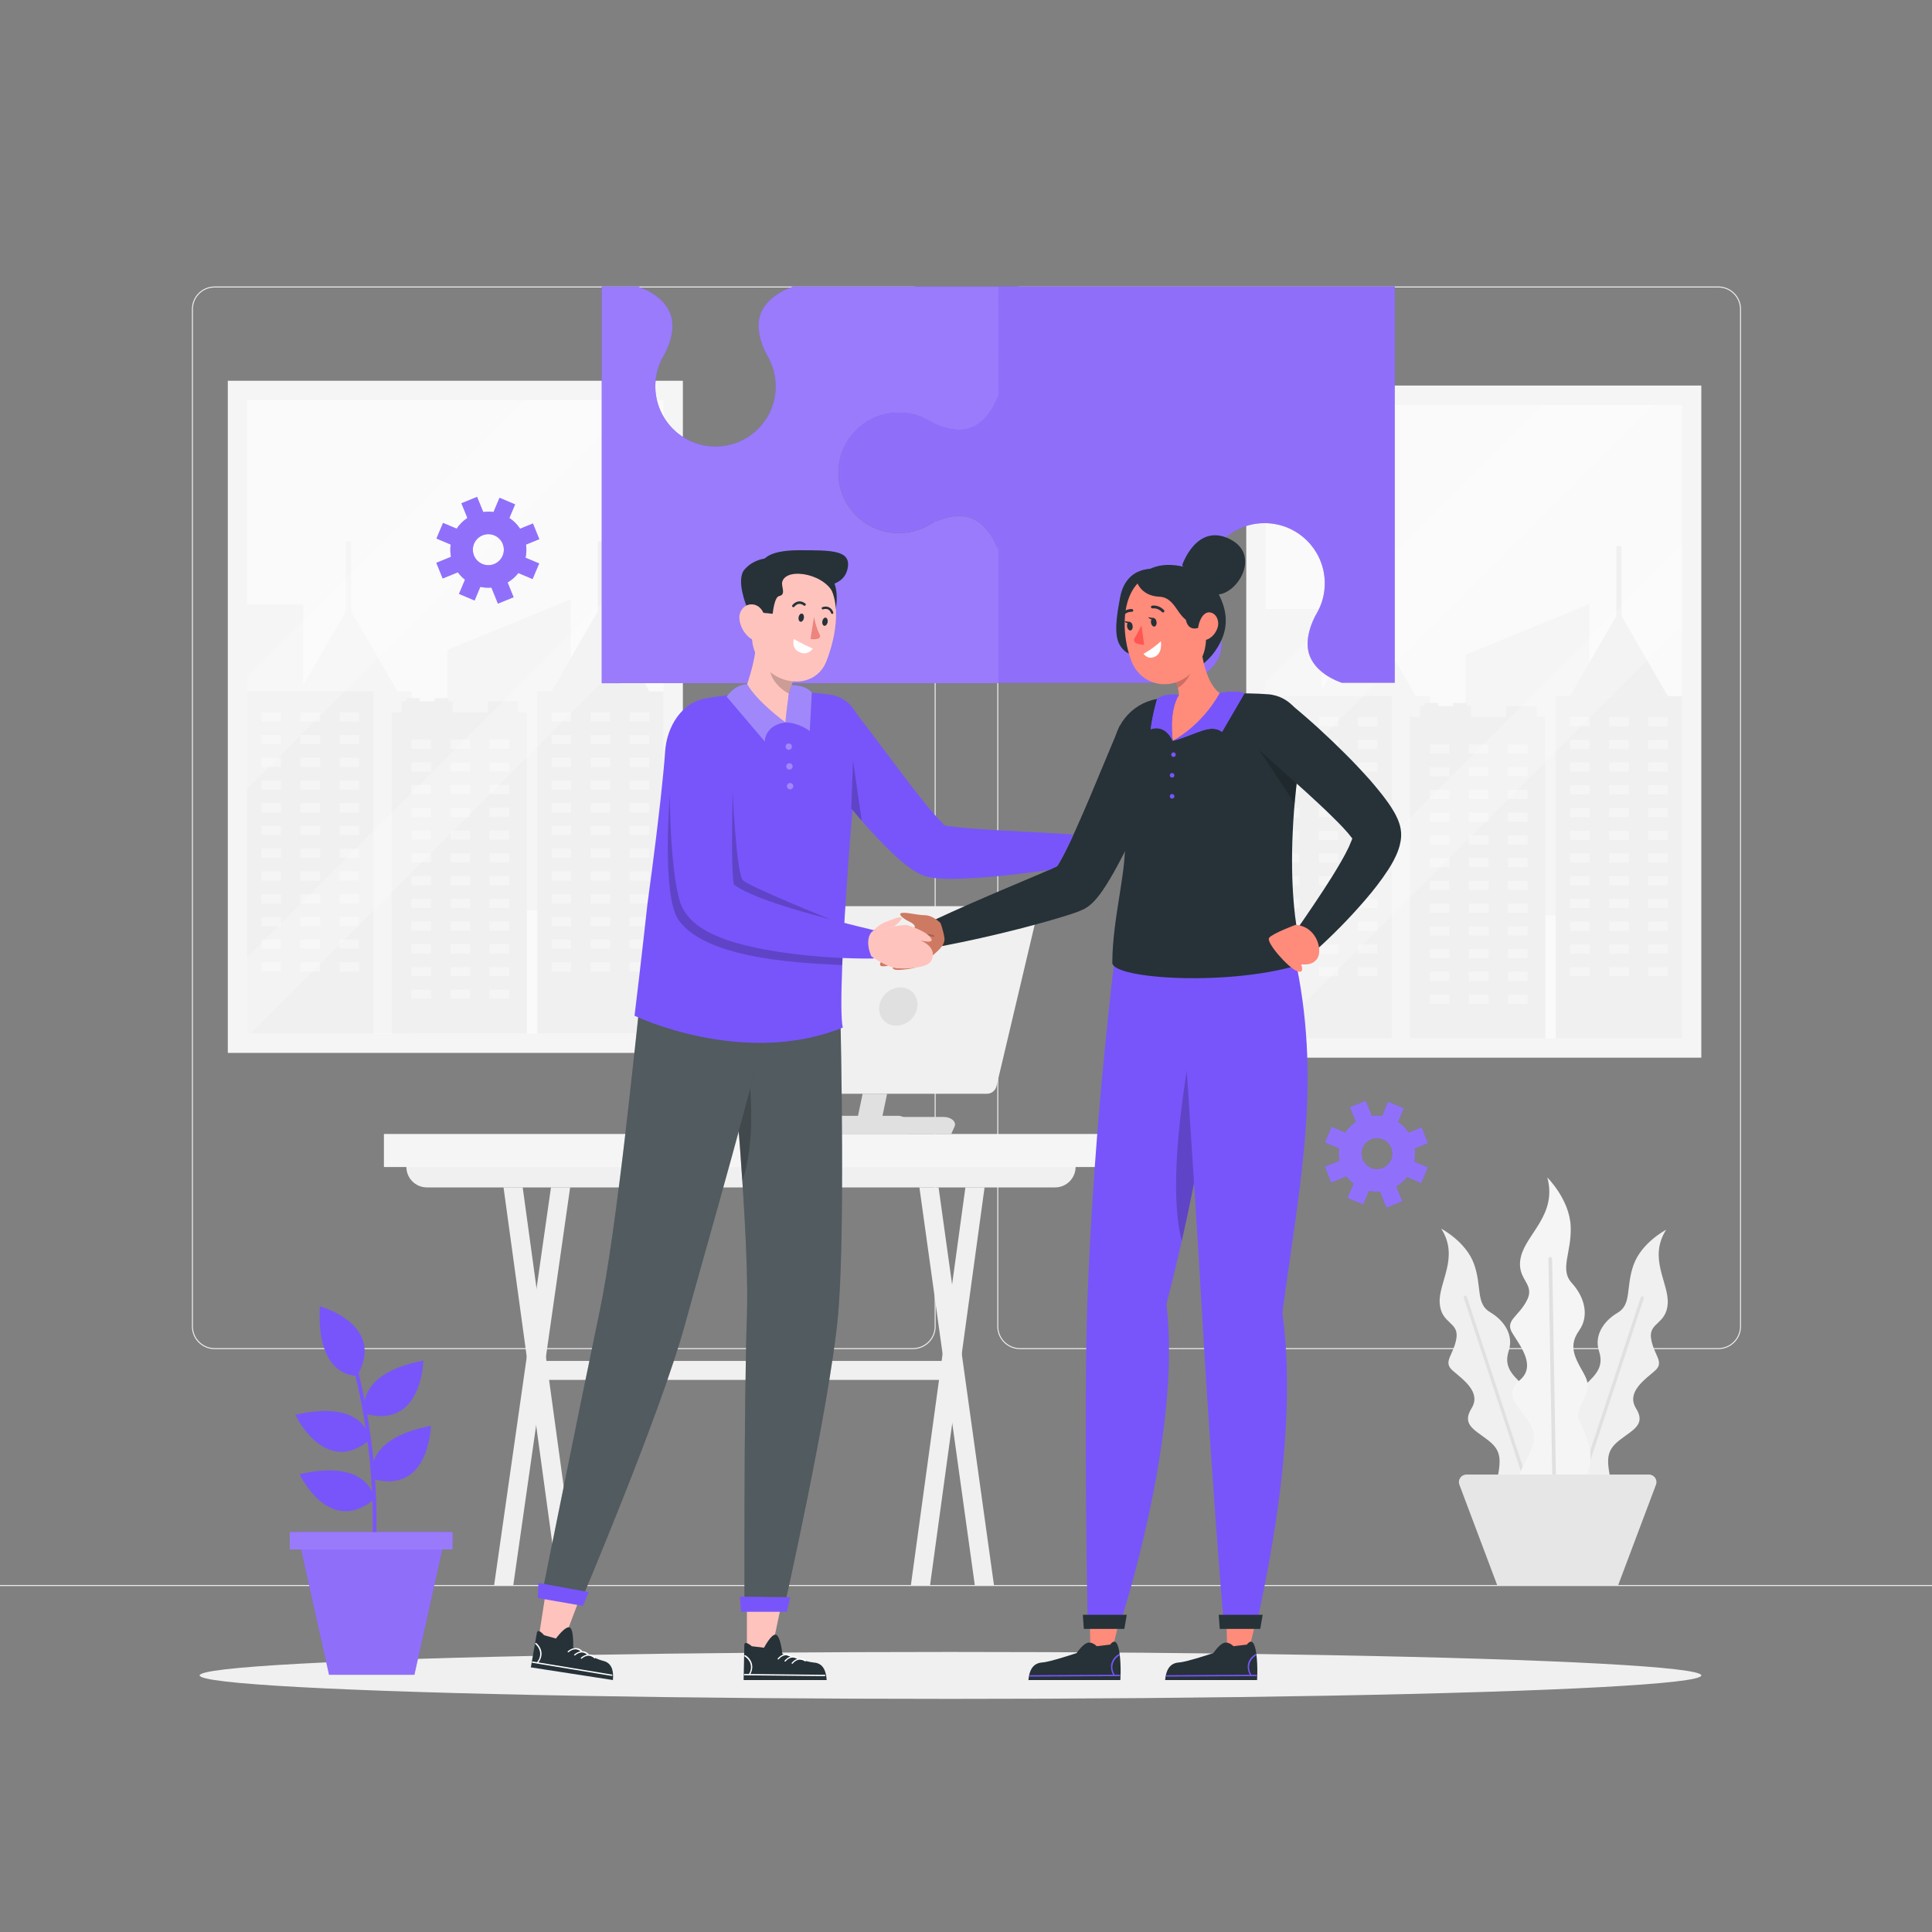 <?xml version="1.0" encoding="utf-8"?>
<!-- Generator: Adobe Illustrator 27.5.0, SVG Export Plug-In . SVG Version: 6.00 Build 0)  -->
<svg version="1.1" xmlns="http://www.w3.org/2000/svg" xmlns:xlink="http://www.w3.org/1999/xlink" x="0px" y="0px"
	 viewBox="0 0 500 500" style="enable-background:new 0 0 500 500; background: transparent" xml:space="preserve">
<rect x="0" y="0" width="500" height="500" fill="#808080" stroke="none"/>
<g id="Background_complete">
	<g>
		<g>
			<g>
				<g>
					<path style="fill:#F0F0F0;" d="M444.708,349.145H263.962c-3.232,0-5.862-2.63-5.862-5.862V80.009
						c0-3.232,2.63-5.862,5.862-5.862h180.746c3.232,0,5.862,2.629,5.862,5.862v263.273
						C450.57,346.515,447.94,349.145,444.708,349.145z M263.962,74.397c-3.095,0-5.612,2.518-5.612,5.612v263.273
						c0,3.095,2.518,5.612,5.612,5.612h180.746c3.095,0,5.612-2.518,5.612-5.612V80.009c0-3.094-2.518-5.612-5.612-5.612H263.962z"
						/>
				</g>
			</g>
			<g>
				<g>
					<path style="fill:#F0F0F0;" d="M236.28,349.145H55.534c-3.232,0-5.862-2.63-5.862-5.862V80.009
						c0-3.232,2.629-5.862,5.862-5.862H236.28c3.232,0,5.862,2.629,5.862,5.862v263.273
						C242.143,346.515,239.513,349.145,236.28,349.145z M55.534,74.397c-3.094,0-5.612,2.518-5.612,5.612v263.273
						c0,3.095,2.518,5.612,5.612,5.612H236.28c3.095,0,5.612-2.518,5.612-5.612V80.009c0-3.094-2.518-5.612-5.612-5.612H55.534z"/>
				</g>
			</g>
		</g>
		<g>
			<g>
				<rect x="0" y="410.214" style="fill:#F0F0F0;" width="500" height="0.25"/>
			</g>
		</g>
	</g>
	<g>
		<g>
			
				<rect x="30.868" y="126.633" transform="matrix(-1.836970e-16 1 -1 -1.836970e-16 303.358 67.675)" style="fill:#F5F5F5;" width="173.947" height="117.768"/>
			<rect x="63.951" y="103.537" style="fill:#FAFAFA;" width="107.781" height="163.96"/>
			<g>
				<g>
					<polygon style="fill:#F5F5F5;" points="106.527,267.478 106.527,178.914 102.84,178.914 96.515,167.959 90.862,158.167 
						90.862,140.089 89.518,140.089 89.518,158.167 83.865,167.959 77.54,178.914 73.854,178.914 73.854,267.478 					"/>
				</g>
				<g>
					<rect x="63.951" y="156.393" style="fill:#F5F5F5;" width="14.59" height="111.085"/>
				</g>
				<g>
					<polygon style="fill:#F5F5F5;" points="147.768,235.629 147.768,155.059 115.77,168.207 115.77,235.629 					"/>
				</g>
				<g>
					<g>
						<g>
							<rect x="139.059" y="178.914" style="fill:#F0F0F0;" width="32.673" height="88.564"/>
						</g>
					</g>
					<g>
						<g>
							<g>
								<rect x="142.746" y="184.33" style="fill:#F5F5F5;" width="5.069" height="2.379"/>
							</g>
							<g>
								<rect x="152.861" y="184.33" style="fill:#F5F5F5;" width="5.07" height="2.379"/>
							</g>
							<g>
								<rect x="162.976" y="184.33" style="fill:#F5F5F5;" width="5.07" height="2.379"/>
							</g>
						</g>
						<g>
							<g>
								<rect x="142.746" y="190.214" style="fill:#F5F5F5;" width="5.069" height="2.378"/>
							</g>
							<g>
								<rect x="152.861" y="190.214" style="fill:#F5F5F5;" width="5.07" height="2.378"/>
							</g>
							<g>
								<rect x="162.976" y="190.214" style="fill:#F5F5F5;" width="5.07" height="2.378"/>
							</g>
						</g>
						<g>
							<g>
								<rect x="142.746" y="196.099" style="fill:#F5F5F5;" width="5.069" height="2.379"/>
							</g>
							<g>
								<rect x="152.861" y="196.099" style="fill:#F5F5F5;" width="5.07" height="2.379"/>
							</g>
							<g>
								<rect x="162.976" y="196.099" style="fill:#F5F5F5;" width="5.07" height="2.379"/>
							</g>
						</g>
						<g>
							<g>
								<rect x="142.746" y="201.983" style="fill:#F5F5F5;" width="5.069" height="2.379"/>
							</g>
							<g>
								<rect x="152.861" y="201.983" style="fill:#F5F5F5;" width="5.07" height="2.379"/>
							</g>
							<g>
								<rect x="162.976" y="201.983" style="fill:#F5F5F5;" width="5.07" height="2.379"/>
							</g>
						</g>
						<g>
							<g>
								<rect x="142.746" y="207.868" style="fill:#F5F5F5;" width="5.069" height="2.379"/>
							</g>
							<g>
								<rect x="152.861" y="207.868" style="fill:#F5F5F5;" width="5.07" height="2.379"/>
							</g>
							<g>
								<rect x="162.976" y="207.868" style="fill:#F5F5F5;" width="5.07" height="2.379"/>
							</g>
						</g>
						<g>
							<g>
								<rect x="142.746" y="213.752" style="fill:#F5F5F5;" width="5.069" height="2.378"/>
							</g>
							<g>
								<rect x="152.861" y="213.752" style="fill:#F5F5F5;" width="5.07" height="2.378"/>
							</g>
							<g>
								<rect x="162.976" y="213.752" style="fill:#F5F5F5;" width="5.07" height="2.378"/>
							</g>
						</g>
						<g>
							<g>
								<rect x="142.746" y="219.637" style="fill:#F5F5F5;" width="5.069" height="2.379"/>
							</g>
							<g>
								<rect x="152.861" y="219.637" style="fill:#F5F5F5;" width="5.07" height="2.379"/>
							</g>
							<g>
								<rect x="162.976" y="219.637" style="fill:#F5F5F5;" width="5.07" height="2.379"/>
							</g>
						</g>
						<g>
							<g>
								<rect x="142.746" y="225.521" style="fill:#F5F5F5;" width="5.069" height="2.378"/>
							</g>
							<g>
								<rect x="152.861" y="225.521" style="fill:#F5F5F5;" width="5.07" height="2.378"/>
							</g>
							<g>
								<rect x="162.976" y="225.521" style="fill:#F5F5F5;" width="5.07" height="2.378"/>
							</g>
						</g>
						<g>
							<g>
								<rect x="142.746" y="231.406" style="fill:#F5F5F5;" width="5.069" height="2.379"/>
							</g>
							<g>
								<rect x="152.861" y="231.406" style="fill:#F5F5F5;" width="5.07" height="2.379"/>
							</g>
							<g>
								<rect x="162.976" y="231.406" style="fill:#F5F5F5;" width="5.07" height="2.379"/>
							</g>
						</g>
						<g>
							<g>
								<rect x="142.746" y="237.29" style="fill:#F5F5F5;" width="5.069" height="2.379"/>
							</g>
							<g>
								<rect x="152.861" y="237.29" style="fill:#F5F5F5;" width="5.07" height="2.379"/>
							</g>
							<g>
								<rect x="162.976" y="237.29" style="fill:#F5F5F5;" width="5.07" height="2.379"/>
							</g>
						</g>
						<g>
							<g>
								<rect x="142.746" y="243.174" style="fill:#F5F5F5;" width="5.069" height="2.378"/>
							</g>
							<g>
								<rect x="152.861" y="243.174" style="fill:#F5F5F5;" width="5.07" height="2.378"/>
							</g>
							<g>
								<rect x="162.976" y="243.174" style="fill:#F5F5F5;" width="5.07" height="2.378"/>
							</g>
						</g>
						<g>
							<g>
								<rect x="142.746" y="249.059" style="fill:#F5F5F5;" width="5.069" height="2.378"/>
							</g>
							<g>
								<rect x="152.861" y="249.059" style="fill:#F5F5F5;" width="5.07" height="2.378"/>
							</g>
							<g>
								<rect x="162.976" y="249.059" style="fill:#F5F5F5;" width="5.07" height="2.378"/>
							</g>
						</g>
					</g>
				</g>
				<g>
					<g>
						<g>
							<rect x="63.951" y="178.914" style="fill:#F0F0F0;" width="32.673" height="88.564"/>
						</g>
					</g>
					<g>
						<g>
							<g>
								<rect x="67.638" y="184.33" style="fill:#F5F5F5;" width="5.07" height="2.379"/>
							</g>
							<g>
								<rect x="77.753" y="184.33" style="fill:#F5F5F5;" width="5.07" height="2.379"/>
							</g>
							<g>
								<rect x="87.868" y="184.33" style="fill:#F5F5F5;" width="5.069" height="2.379"/>
							</g>
						</g>
						<g>
							<g>
								<rect x="67.638" y="190.214" style="fill:#F5F5F5;" width="5.07" height="2.378"/>
							</g>
							<g>
								<rect x="77.753" y="190.214" style="fill:#F5F5F5;" width="5.07" height="2.378"/>
							</g>
							<g>
								<rect x="87.868" y="190.214" style="fill:#F5F5F5;" width="5.069" height="2.378"/>
							</g>
						</g>
						<g>
							<g>
								<rect x="67.638" y="196.099" style="fill:#F5F5F5;" width="5.07" height="2.379"/>
							</g>
							<g>
								<rect x="77.753" y="196.099" style="fill:#F5F5F5;" width="5.07" height="2.379"/>
							</g>
							<g>
								<rect x="87.868" y="196.099" style="fill:#F5F5F5;" width="5.069" height="2.379"/>
							</g>
						</g>
						<g>
							<g>
								<rect x="67.638" y="201.983" style="fill:#F5F5F5;" width="5.07" height="2.379"/>
							</g>
							<g>
								<rect x="77.753" y="201.983" style="fill:#F5F5F5;" width="5.07" height="2.379"/>
							</g>
							<g>
								<rect x="87.868" y="201.983" style="fill:#F5F5F5;" width="5.069" height="2.379"/>
							</g>
						</g>
						<g>
							<g>
								<rect x="67.638" y="207.868" style="fill:#F5F5F5;" width="5.07" height="2.379"/>
							</g>
							<g>
								<rect x="77.753" y="207.868" style="fill:#F5F5F5;" width="5.07" height="2.379"/>
							</g>
							<g>
								<rect x="87.868" y="207.868" style="fill:#F5F5F5;" width="5.069" height="2.379"/>
							</g>
						</g>
						<g>
							<g>
								<rect x="67.638" y="213.752" style="fill:#F5F5F5;" width="5.07" height="2.378"/>
							</g>
							<g>
								<rect x="77.753" y="213.752" style="fill:#F5F5F5;" width="5.07" height="2.378"/>
							</g>
							<g>
								<rect x="87.868" y="213.752" style="fill:#F5F5F5;" width="5.069" height="2.378"/>
							</g>
						</g>
						<g>
							<g>
								<rect x="67.638" y="219.637" style="fill:#F5F5F5;" width="5.07" height="2.379"/>
							</g>
							<g>
								<rect x="77.753" y="219.637" style="fill:#F5F5F5;" width="5.07" height="2.379"/>
							</g>
							<g>
								<rect x="87.868" y="219.637" style="fill:#F5F5F5;" width="5.069" height="2.379"/>
							</g>
						</g>
						<g>
							<g>
								<rect x="67.638" y="225.521" style="fill:#F5F5F5;" width="5.07" height="2.378"/>
							</g>
							<g>
								<rect x="77.753" y="225.521" style="fill:#F5F5F5;" width="5.07" height="2.378"/>
							</g>
							<g>
								<rect x="87.868" y="225.521" style="fill:#F5F5F5;" width="5.069" height="2.378"/>
							</g>
						</g>
						<g>
							<g>
								<rect x="67.638" y="231.406" style="fill:#F5F5F5;" width="5.07" height="2.379"/>
							</g>
							<g>
								<rect x="77.753" y="231.406" style="fill:#F5F5F5;" width="5.07" height="2.379"/>
							</g>
							<g>
								<rect x="87.868" y="231.406" style="fill:#F5F5F5;" width="5.069" height="2.379"/>
							</g>
						</g>
						<g>
							<g>
								<rect x="67.638" y="237.29" style="fill:#F5F5F5;" width="5.07" height="2.379"/>
							</g>
							<g>
								<rect x="77.753" y="237.29" style="fill:#F5F5F5;" width="5.07" height="2.379"/>
							</g>
							<g>
								<rect x="87.868" y="237.29" style="fill:#F5F5F5;" width="5.069" height="2.379"/>
							</g>
						</g>
						<g>
							<g>
								<rect x="67.638" y="243.174" style="fill:#F5F5F5;" width="5.07" height="2.378"/>
							</g>
							<g>
								<rect x="77.753" y="243.174" style="fill:#F5F5F5;" width="5.07" height="2.378"/>
							</g>
							<g>
								<rect x="87.868" y="243.174" style="fill:#F5F5F5;" width="5.069" height="2.378"/>
							</g>
						</g>
						<g>
							<g>
								<rect x="67.638" y="249.059" style="fill:#F5F5F5;" width="5.07" height="2.378"/>
							</g>
							<g>
								<rect x="77.753" y="249.059" style="fill:#F5F5F5;" width="5.07" height="2.378"/>
							</g>
							<g>
								<rect x="87.868" y="249.059" style="fill:#F5F5F5;" width="5.069" height="2.378"/>
							</g>
						</g>
					</g>
				</g>
				<g>
					<polygon style="fill:#F0F0F0;" points="155.395,178.914 142.746,178.914 149.071,167.959 155.395,157.004 161.72,167.959 
						168.045,178.914 					"/>
				</g>
				<g>
					<rect x="154.724" y="140.089" style="fill:#F0F0F0;" width="1.344" height="24.975"/>
				</g>
				<g>
					<g>
						<rect x="101.327" y="184.33" style="fill:#F0F0F0;" width="35.024" height="83.148"/>
					</g>
					<g>
						<rect x="103.902" y="181.486" style="fill:#F0F0F0;" width="13.215" height="11.277"/>
					</g>
					<g>
						<rect x="105.091" y="180.654" style="fill:#F0F0F0;" width="3.543" height="10.125"/>
					</g>
					<g>
						<rect x="112.465" y="180.654" style="fill:#F0F0F0;" width="3.543" height="10.125"/>
					</g>
					<g>
						<rect x="126.245" y="181.525" style="fill:#F0F0F0;" width="7.867" height="7.867"/>
					</g>
					<g>
						<g>
							<g>
								<rect x="106.469" y="191.404" style="fill:#F5F5F5;" width="5.07" height="2.378"/>
							</g>
							<g>
								<rect x="116.584" y="191.404" style="fill:#F5F5F5;" width="5.07" height="2.378"/>
							</g>
							<g>
								<rect x="126.699" y="191.404" style="fill:#F5F5F5;" width="5.07" height="2.378"/>
							</g>
						</g>
						<g>
							<g>
								<rect x="106.469" y="197.288" style="fill:#F5F5F5;" width="5.07" height="2.379"/>
							</g>
							<g>
								<rect x="116.584" y="197.288" style="fill:#F5F5F5;" width="5.07" height="2.379"/>
							</g>
							<g>
								<rect x="126.699" y="197.288" style="fill:#F5F5F5;" width="5.07" height="2.379"/>
							</g>
						</g>
						<g>
							<g>
								<rect x="106.469" y="203.173" style="fill:#F5F5F5;" width="5.07" height="2.379"/>
							</g>
							<g>
								<rect x="116.584" y="203.173" style="fill:#F5F5F5;" width="5.07" height="2.379"/>
							</g>
							<g>
								<rect x="126.699" y="203.173" style="fill:#F5F5F5;" width="5.07" height="2.379"/>
							</g>
						</g>
						<g>
							<g>
								<rect x="106.469" y="209.057" style="fill:#F5F5F5;" width="5.07" height="2.378"/>
							</g>
							<g>
								<rect x="116.584" y="209.057" style="fill:#F5F5F5;" width="5.07" height="2.378"/>
							</g>
							<g>
								<rect x="126.699" y="209.057" style="fill:#F5F5F5;" width="5.07" height="2.378"/>
							</g>
						</g>
						<g>
							<g>
								<rect x="106.469" y="214.941" style="fill:#F5F5F5;" width="5.07" height="2.379"/>
							</g>
							<g>
								<rect x="116.584" y="214.941" style="fill:#F5F5F5;" width="5.07" height="2.379"/>
							</g>
							<g>
								<rect x="126.699" y="214.941" style="fill:#F5F5F5;" width="5.07" height="2.379"/>
							</g>
						</g>
						<g>
							<g>
								<rect x="106.469" y="220.826" style="fill:#F5F5F5;" width="5.07" height="2.378"/>
							</g>
							<g>
								<rect x="116.584" y="220.826" style="fill:#F5F5F5;" width="5.07" height="2.378"/>
							</g>
							<g>
								<rect x="126.699" y="220.826" style="fill:#F5F5F5;" width="5.07" height="2.378"/>
							</g>
						</g>
						<g>
							<g>
								<rect x="106.469" y="226.71" style="fill:#F5F5F5;" width="5.07" height="2.378"/>
							</g>
							<g>
								<rect x="116.584" y="226.71" style="fill:#F5F5F5;" width="5.07" height="2.378"/>
							</g>
							<g>
								<rect x="126.699" y="226.71" style="fill:#F5F5F5;" width="5.07" height="2.378"/>
							</g>
						</g>
						<g>
							<g>
								<rect x="106.469" y="232.595" style="fill:#F5F5F5;" width="5.07" height="2.379"/>
							</g>
							<g>
								<rect x="116.584" y="232.595" style="fill:#F5F5F5;" width="5.07" height="2.379"/>
							</g>
							<g>
								<rect x="126.699" y="232.595" style="fill:#F5F5F5;" width="5.07" height="2.379"/>
							</g>
						</g>
						<g>
							<g>
								<rect x="106.469" y="238.479" style="fill:#F5F5F5;" width="5.07" height="2.379"/>
							</g>
							<g>
								<rect x="116.584" y="238.479" style="fill:#F5F5F5;" width="5.07" height="2.379"/>
							</g>
							<g>
								<rect x="126.699" y="238.479" style="fill:#F5F5F5;" width="5.07" height="2.379"/>
							</g>
						</g>
						<g>
							<g>
								<rect x="106.469" y="244.364" style="fill:#F5F5F5;" width="5.07" height="2.379"/>
							</g>
							<g>
								<rect x="116.584" y="244.364" style="fill:#F5F5F5;" width="5.07" height="2.379"/>
							</g>
							<g>
								<rect x="126.699" y="244.364" style="fill:#F5F5F5;" width="5.07" height="2.379"/>
							</g>
						</g>
						<g>
							<g>
								<rect x="106.469" y="250.248" style="fill:#F5F5F5;" width="5.07" height="2.378"/>
							</g>
							<g>
								<rect x="116.584" y="250.248" style="fill:#F5F5F5;" width="5.07" height="2.378"/>
							</g>
							<g>
								<rect x="126.699" y="250.248" style="fill:#F5F5F5;" width="5.07" height="2.378"/>
							</g>
						</g>
						<g>
							<g>
								<rect x="106.469" y="256.133" style="fill:#F5F5F5;" width="5.07" height="2.379"/>
							</g>
							<g>
								<rect x="116.584" y="256.133" style="fill:#F5F5F5;" width="5.07" height="2.379"/>
							</g>
							<g>
								<rect x="126.699" y="256.133" style="fill:#F5F5F5;" width="5.07" height="2.379"/>
							</g>
						</g>
					</g>
				</g>
			</g>
		</g>
		<polygon style="opacity:0.2;fill:#FFFFFF;" points="164.566,103.537 63.951,204.16 63.951,175.263 135.678,103.537 		"/>
		<polygon style="opacity:0.2;fill:#FFFFFF;" points="171.732,139.966 171.732,160.59 64.825,267.497 63.951,267.497 
			63.951,247.755 		"/>
	</g>
	<g>
		<g>
			
				<rect x="294.441" y="127.867" transform="matrix(-1.836970e-16 1 -1 -1.836970e-16 568.166 -194.663)" style="fill:#F5F5F5;" width="173.947" height="117.768"/>
			<rect x="327.524" y="104.771" style="fill:#FAFAFA;" width="107.781" height="163.96"/>
			<g>
				<g>
					<polygon style="fill:#F5F5F5;" points="370.1,268.712 370.1,180.148 366.413,180.148 360.088,169.193 354.435,159.402 
						354.435,141.323 353.091,141.323 353.091,159.402 347.438,169.193 341.113,180.148 337.426,180.148 337.426,268.712 					"/>
				</g>
				<g>
					<rect x="327.524" y="157.628" style="fill:#F5F5F5;" width="14.59" height="111.085"/>
				</g>
				<g>
					<polygon style="fill:#F5F5F5;" points="411.341,236.864 411.341,156.294 379.342,169.441 379.342,236.864 					"/>
				</g>
				<g>
					<g>
						<g>
							<rect x="402.632" y="180.148" style="fill:#F0F0F0;" width="32.673" height="88.564"/>
						</g>
					</g>
					<g>
						<g>
							<g>
								<rect x="406.319" y="185.564" style="fill:#F5F5F5;" width="5.069" height="2.379"/>
							</g>
							<g>
								<rect x="416.434" y="185.564" style="fill:#F5F5F5;" width="5.07" height="2.379"/>
							</g>
							<g>
								<rect x="426.549" y="185.564" style="fill:#F5F5F5;" width="5.07" height="2.379"/>
							</g>
						</g>
						<g>
							<g>
								<rect x="406.319" y="191.449" style="fill:#F5F5F5;" width="5.069" height="2.379"/>
							</g>
							<g>
								<rect x="416.434" y="191.449" style="fill:#F5F5F5;" width="5.07" height="2.379"/>
							</g>
							<g>
								<rect x="426.549" y="191.449" style="fill:#F5F5F5;" width="5.07" height="2.379"/>
							</g>
						</g>
						<g>
							<g>
								<rect x="406.319" y="197.333" style="fill:#F5F5F5;" width="5.069" height="2.378"/>
							</g>
							<g>
								<rect x="416.434" y="197.333" style="fill:#F5F5F5;" width="5.07" height="2.378"/>
							</g>
							<g>
								<rect x="426.549" y="197.333" style="fill:#F5F5F5;" width="5.07" height="2.378"/>
							</g>
						</g>
						<g>
							<g>
								<rect x="406.319" y="203.218" style="fill:#F5F5F5;" width="5.069" height="2.379"/>
							</g>
							<g>
								<rect x="416.434" y="203.218" style="fill:#F5F5F5;" width="5.07" height="2.379"/>
							</g>
							<g>
								<rect x="426.549" y="203.218" style="fill:#F5F5F5;" width="5.07" height="2.379"/>
							</g>
						</g>
						<g>
							<g>
								<rect x="406.319" y="209.102" style="fill:#F5F5F5;" width="5.069" height="2.379"/>
							</g>
							<g>
								<rect x="416.434" y="209.102" style="fill:#F5F5F5;" width="5.07" height="2.379"/>
							</g>
							<g>
								<rect x="426.549" y="209.102" style="fill:#F5F5F5;" width="5.07" height="2.379"/>
							</g>
						</g>
						<g>
							<g>
								<rect x="406.319" y="214.986" style="fill:#F5F5F5;" width="5.069" height="2.379"/>
							</g>
							<g>
								<rect x="416.434" y="214.986" style="fill:#F5F5F5;" width="5.07" height="2.379"/>
							</g>
							<g>
								<rect x="426.549" y="214.986" style="fill:#F5F5F5;" width="5.07" height="2.379"/>
							</g>
						</g>
						<g>
							<g>
								<rect x="406.319" y="220.871" style="fill:#F5F5F5;" width="5.069" height="2.379"/>
							</g>
							<g>
								<rect x="416.434" y="220.871" style="fill:#F5F5F5;" width="5.07" height="2.379"/>
							</g>
							<g>
								<rect x="426.549" y="220.871" style="fill:#F5F5F5;" width="5.07" height="2.379"/>
							</g>
						</g>
						<g>
							<g>
								<rect x="406.319" y="226.755" style="fill:#F5F5F5;" width="5.069" height="2.378"/>
							</g>
							<g>
								<rect x="416.434" y="226.755" style="fill:#F5F5F5;" width="5.07" height="2.378"/>
							</g>
							<g>
								<rect x="426.549" y="226.755" style="fill:#F5F5F5;" width="5.07" height="2.378"/>
							</g>
						</g>
						<g>
							<g>
								<rect x="406.319" y="232.64" style="fill:#F5F5F5;" width="5.069" height="2.378"/>
							</g>
							<g>
								<rect x="416.434" y="232.64" style="fill:#F5F5F5;" width="5.07" height="2.378"/>
							</g>
							<g>
								<rect x="426.549" y="232.64" style="fill:#F5F5F5;" width="5.07" height="2.378"/>
							</g>
						</g>
						<g>
							<g>
								<rect x="406.319" y="238.524" style="fill:#F5F5F5;" width="5.069" height="2.379"/>
							</g>
							<g>
								<rect x="416.434" y="238.524" style="fill:#F5F5F5;" width="5.07" height="2.379"/>
							</g>
							<g>
								<rect x="426.549" y="238.524" style="fill:#F5F5F5;" width="5.07" height="2.379"/>
							</g>
						</g>
						<g>
							<g>
								<rect x="406.319" y="244.409" style="fill:#F5F5F5;" width="5.069" height="2.379"/>
							</g>
							<g>
								<rect x="416.434" y="244.409" style="fill:#F5F5F5;" width="5.07" height="2.379"/>
							</g>
							<g>
								<rect x="426.549" y="244.409" style="fill:#F5F5F5;" width="5.07" height="2.379"/>
							</g>
						</g>
						<g>
							<g>
								<rect x="406.319" y="250.293" style="fill:#F5F5F5;" width="5.069" height="2.379"/>
							</g>
							<g>
								<rect x="416.434" y="250.293" style="fill:#F5F5F5;" width="5.07" height="2.379"/>
							</g>
							<g>
								<rect x="426.549" y="250.293" style="fill:#F5F5F5;" width="5.07" height="2.379"/>
							</g>
						</g>
					</g>
				</g>
				<g>
					<g>
						<g>
							<rect x="327.524" y="180.148" style="fill:#F0F0F0;" width="32.673" height="88.564"/>
						</g>
					</g>
					<g>
						<g>
							<g>
								<rect x="331.211" y="185.564" style="fill:#F5F5F5;" width="5.07" height="2.379"/>
							</g>
							<g>
								<rect x="341.326" y="185.564" style="fill:#F5F5F5;" width="5.07" height="2.379"/>
							</g>
							<g>
								<rect x="351.441" y="185.564" style="fill:#F5F5F5;" width="5.07" height="2.379"/>
							</g>
						</g>
						<g>
							<g>
								<rect x="331.211" y="191.449" style="fill:#F5F5F5;" width="5.07" height="2.379"/>
							</g>
							<g>
								<rect x="341.326" y="191.449" style="fill:#F5F5F5;" width="5.07" height="2.379"/>
							</g>
							<g>
								<rect x="351.441" y="191.449" style="fill:#F5F5F5;" width="5.07" height="2.379"/>
							</g>
						</g>
						<g>
							<g>
								<rect x="331.211" y="197.333" style="fill:#F5F5F5;" width="5.07" height="2.378"/>
							</g>
							<g>
								<rect x="341.326" y="197.333" style="fill:#F5F5F5;" width="5.07" height="2.378"/>
							</g>
							<g>
								<rect x="351.441" y="197.333" style="fill:#F5F5F5;" width="5.07" height="2.378"/>
							</g>
						</g>
						<g>
							<g>
								<rect x="331.211" y="203.218" style="fill:#F5F5F5;" width="5.07" height="2.379"/>
							</g>
							<g>
								<rect x="341.326" y="203.218" style="fill:#F5F5F5;" width="5.07" height="2.379"/>
							</g>
							<g>
								<rect x="351.441" y="203.218" style="fill:#F5F5F5;" width="5.07" height="2.379"/>
							</g>
						</g>
						<g>
							<g>
								<rect x="331.211" y="209.102" style="fill:#F5F5F5;" width="5.07" height="2.379"/>
							</g>
							<g>
								<rect x="341.326" y="209.102" style="fill:#F5F5F5;" width="5.07" height="2.379"/>
							</g>
							<g>
								<rect x="351.441" y="209.102" style="fill:#F5F5F5;" width="5.07" height="2.379"/>
							</g>
						</g>
						<g>
							<g>
								<rect x="331.211" y="214.986" style="fill:#F5F5F5;" width="5.07" height="2.379"/>
							</g>
							<g>
								<rect x="341.326" y="214.986" style="fill:#F5F5F5;" width="5.07" height="2.379"/>
							</g>
							<g>
								<rect x="351.441" y="214.986" style="fill:#F5F5F5;" width="5.07" height="2.379"/>
							</g>
						</g>
						<g>
							<g>
								<rect x="331.211" y="220.871" style="fill:#F5F5F5;" width="5.07" height="2.379"/>
							</g>
							<g>
								<rect x="341.326" y="220.871" style="fill:#F5F5F5;" width="5.07" height="2.379"/>
							</g>
							<g>
								<rect x="351.441" y="220.871" style="fill:#F5F5F5;" width="5.07" height="2.379"/>
							</g>
						</g>
						<g>
							<g>
								<rect x="331.211" y="226.755" style="fill:#F5F5F5;" width="5.07" height="2.378"/>
							</g>
							<g>
								<rect x="341.326" y="226.755" style="fill:#F5F5F5;" width="5.07" height="2.378"/>
							</g>
							<g>
								<rect x="351.441" y="226.755" style="fill:#F5F5F5;" width="5.07" height="2.378"/>
							</g>
						</g>
						<g>
							<g>
								<rect x="331.211" y="232.64" style="fill:#F5F5F5;" width="5.07" height="2.378"/>
							</g>
							<g>
								<rect x="341.326" y="232.64" style="fill:#F5F5F5;" width="5.07" height="2.378"/>
							</g>
							<g>
								<rect x="351.441" y="232.64" style="fill:#F5F5F5;" width="5.07" height="2.378"/>
							</g>
						</g>
						<g>
							<g>
								<rect x="331.211" y="238.524" style="fill:#F5F5F5;" width="5.07" height="2.379"/>
							</g>
							<g>
								<rect x="341.326" y="238.524" style="fill:#F5F5F5;" width="5.07" height="2.379"/>
							</g>
							<g>
								<rect x="351.441" y="238.524" style="fill:#F5F5F5;" width="5.07" height="2.379"/>
							</g>
						</g>
						<g>
							<g>
								<rect x="331.211" y="244.409" style="fill:#F5F5F5;" width="5.07" height="2.379"/>
							</g>
							<g>
								<rect x="341.326" y="244.409" style="fill:#F5F5F5;" width="5.07" height="2.379"/>
							</g>
							<g>
								<rect x="351.441" y="244.409" style="fill:#F5F5F5;" width="5.07" height="2.379"/>
							</g>
						</g>
						<g>
							<g>
								<rect x="331.211" y="250.293" style="fill:#F5F5F5;" width="5.07" height="2.379"/>
							</g>
							<g>
								<rect x="341.326" y="250.293" style="fill:#F5F5F5;" width="5.07" height="2.379"/>
							</g>
							<g>
								<rect x="351.441" y="250.293" style="fill:#F5F5F5;" width="5.07" height="2.379"/>
							</g>
						</g>
					</g>
				</g>
				<g>
					<polygon style="fill:#F0F0F0;" points="418.968,180.148 406.319,180.148 412.643,169.193 418.968,158.238 425.293,169.193 
						431.618,180.148 					"/>
				</g>
				<g>
					<rect x="418.297" y="141.323" style="fill:#F0F0F0;" width="1.344" height="24.975"/>
				</g>
				<g>
					<g>
						<rect x="364.9" y="185.564" style="fill:#F0F0F0;" width="35.024" height="83.148"/>
					</g>
					<g>
						<rect x="367.475" y="182.72" style="fill:#F0F0F0;" width="13.215" height="11.277"/>
					</g>
					<g>
						<rect x="368.664" y="181.889" style="fill:#F0F0F0;" width="3.543" height="10.125"/>
					</g>
					<g>
						<rect x="376.038" y="181.889" style="fill:#F0F0F0;" width="3.543" height="10.125"/>
					</g>
					<g>
						<rect x="389.818" y="182.76" style="fill:#F0F0F0;" width="7.867" height="7.867"/>
					</g>
					<g>
						<g>
							<g>
								<rect x="370.042" y="192.638" style="fill:#F5F5F5;" width="5.07" height="2.379"/>
							</g>
							<g>
								<rect x="380.157" y="192.638" style="fill:#F5F5F5;" width="5.07" height="2.379"/>
							</g>
							<g>
								<rect x="390.272" y="192.638" style="fill:#F5F5F5;" width="5.07" height="2.379"/>
							</g>
						</g>
						<g>
							<g>
								<rect x="370.042" y="198.522" style="fill:#F5F5F5;" width="5.07" height="2.379"/>
							</g>
							<g>
								<rect x="380.157" y="198.522" style="fill:#F5F5F5;" width="5.07" height="2.379"/>
							</g>
							<g>
								<rect x="390.272" y="198.522" style="fill:#F5F5F5;" width="5.07" height="2.379"/>
							</g>
						</g>
						<g>
							<g>
								<rect x="370.042" y="204.407" style="fill:#F5F5F5;" width="5.07" height="2.379"/>
							</g>
							<g>
								<rect x="380.157" y="204.407" style="fill:#F5F5F5;" width="5.07" height="2.379"/>
							</g>
							<g>
								<rect x="390.272" y="204.407" style="fill:#F5F5F5;" width="5.07" height="2.379"/>
							</g>
						</g>
						<g>
							<g>
								<rect x="370.042" y="210.291" style="fill:#F5F5F5;" width="5.07" height="2.378"/>
							</g>
							<g>
								<rect x="380.157" y="210.291" style="fill:#F5F5F5;" width="5.07" height="2.378"/>
							</g>
							<g>
								<rect x="390.272" y="210.291" style="fill:#F5F5F5;" width="5.07" height="2.378"/>
							</g>
						</g>
						<g>
							<g>
								<rect x="370.042" y="216.176" style="fill:#F5F5F5;" width="5.07" height="2.379"/>
							</g>
							<g>
								<rect x="380.157" y="216.176" style="fill:#F5F5F5;" width="5.07" height="2.379"/>
							</g>
							<g>
								<rect x="390.272" y="216.176" style="fill:#F5F5F5;" width="5.07" height="2.379"/>
							</g>
						</g>
						<g>
							<g>
								<rect x="370.042" y="222.06" style="fill:#F5F5F5;" width="5.07" height="2.379"/>
							</g>
							<g>
								<rect x="380.157" y="222.06" style="fill:#F5F5F5;" width="5.07" height="2.379"/>
							</g>
							<g>
								<rect x="390.272" y="222.06" style="fill:#F5F5F5;" width="5.07" height="2.379"/>
							</g>
						</g>
						<g>
							<g>
								<rect x="370.042" y="227.945" style="fill:#F5F5F5;" width="5.07" height="2.379"/>
							</g>
							<g>
								<rect x="380.157" y="227.945" style="fill:#F5F5F5;" width="5.07" height="2.379"/>
							</g>
							<g>
								<rect x="390.272" y="227.945" style="fill:#F5F5F5;" width="5.07" height="2.379"/>
							</g>
						</g>
						<g>
							<g>
								<rect x="370.042" y="233.829" style="fill:#F5F5F5;" width="5.07" height="2.379"/>
							</g>
							<g>
								<rect x="380.157" y="233.829" style="fill:#F5F5F5;" width="5.07" height="2.379"/>
							</g>
							<g>
								<rect x="390.272" y="233.829" style="fill:#F5F5F5;" width="5.07" height="2.379"/>
							</g>
						</g>
						<g>
							<g>
								<rect x="370.042" y="239.714" style="fill:#F5F5F5;" width="5.07" height="2.378"/>
							</g>
							<g>
								<rect x="380.157" y="239.714" style="fill:#F5F5F5;" width="5.07" height="2.378"/>
							</g>
							<g>
								<rect x="390.272" y="239.714" style="fill:#F5F5F5;" width="5.07" height="2.378"/>
							</g>
						</g>
						<g>
							<g>
								<rect x="370.042" y="245.598" style="fill:#F5F5F5;" width="5.07" height="2.379"/>
							</g>
							<g>
								<rect x="380.157" y="245.598" style="fill:#F5F5F5;" width="5.07" height="2.379"/>
							</g>
							<g>
								<rect x="390.272" y="245.598" style="fill:#F5F5F5;" width="5.07" height="2.379"/>
							</g>
						</g>
						<g>
							<g>
								<rect x="370.042" y="251.483" style="fill:#F5F5F5;" width="5.07" height="2.379"/>
							</g>
							<g>
								<rect x="380.157" y="251.483" style="fill:#F5F5F5;" width="5.07" height="2.379"/>
							</g>
							<g>
								<rect x="390.272" y="251.483" style="fill:#F5F5F5;" width="5.07" height="2.379"/>
							</g>
						</g>
						<g>
							<g>
								<rect x="370.042" y="257.367" style="fill:#F5F5F5;" width="5.07" height="2.379"/>
							</g>
							<g>
								<rect x="380.157" y="257.367" style="fill:#F5F5F5;" width="5.07" height="2.379"/>
							</g>
							<g>
								<rect x="390.272" y="257.367" style="fill:#F5F5F5;" width="5.07" height="2.379"/>
							</g>
						</g>
					</g>
				</g>
			</g>
		</g>
		<polygon style="opacity:0.2;fill:#FFFFFF;" points="428.139,104.771 327.524,205.394 327.524,176.497 399.25,104.771 		"/>
		<polygon style="opacity:0.2;fill:#FFFFFF;" points="435.305,141.2 435.305,161.824 328.398,268.731 327.524,268.731 
			327.524,248.989 		"/>
	</g>
	<g>
		<g>
			<g>
				<g>
					<g>
						<g>
							<g>
								<g>
									<path style="fill:#F0F0F0;" d="M278.368,301.992H105.169l0,0c0,2.932,2.377,5.309,5.309,5.309h162.581
										C275.991,307.301,278.368,304.924,278.368,301.992L278.368,301.992z"/>
								</g>
							</g>
						</g>
					</g>
				</g>
				<g>
					<g>
						<g>
							<g>
								<rect x="140.753" y="352.207" style="fill:#F0F0F0;" width="103.597" height="4.912"/>
							</g>
						</g>
					</g>
				</g>
				<g>
					<g>
						<g>
							<g>
								<g>
									<polygon style="fill:#F0F0F0;" points="240.684,410.339 254.804,307.301 249.845,307.301 235.724,410.339 									"/>
								</g>
							</g>
						</g>
					</g>
				</g>
				<g>
					<g>
						<g>
							<g>
								<g>
									<polygon style="fill:#F0F0F0;" points="252.293,410.339 237.944,307.301 242.903,307.301 257.252,410.339 									"/>
								</g>
							</g>
						</g>
					</g>
				</g>
				<g>
					<g>
						<g>
							<g>
								<g>
									<polygon style="fill:#F0F0F0;" points="132.827,410.339 147.552,307.301 142.593,307.301 127.868,410.339 									"/>
								</g>
							</g>
						</g>
					</g>
				</g>
				<g>
					<g>
						<g>
							<g>
								<g>
									<polygon style="fill:#F0F0F0;" points="144.436,410.339 130.316,307.301 135.275,307.301 149.395,410.339 									"/>
								</g>
							</g>
						</g>
					</g>
				</g>
				<g>
					<g>
						<g>
							<g>
								<g>
									<g>
										<rect x="99.358" y="293.471" style="fill:#F5F5F5;" width="184.821" height="8.554"/>
									</g>
								</g>
							</g>
						</g>
					</g>
				</g>
			</g>
			<g>
				<g>
					<g>
						<g>
							<g>
								<path style="fill:#E0E0E0;" d="M165.967,293.504h80.204l0.871-1.969c0.548-1.238-0.881-2.473-2.862-2.473h-74.007
									c-1.327,0-2.495,0.572-2.862,1.402L165.967,293.504z"/>
							</g>
						</g>
						<g>
							<g>
								<g>
									<g>
										<g>
											<path style="fill:#F0F0F0;" d="M268.16,237.673l-10.266,43.421c-0.274,1.157-1.306,1.974-2.496,1.974h-63.243
												c-1.655,0-2.877-1.544-2.496-3.154l10.266-43.421c0.274-1.157,1.306-1.974,2.496-1.974h63.243
												C267.319,234.519,268.541,236.064,268.16,237.673z"/>
										</g>
									</g>
								</g>
							</g>
						</g>
						<g>
							<g>
								<g>
									<g>
										<g>
											<g>
												<path style="fill:#E0E0E0;" d="M237.431,260.492c-0.301,2.733-2.761,4.948-5.494,4.948s-4.704-2.215-4.403-4.948
													c0.301-2.733,2.761-4.949,5.494-4.949C235.76,255.543,237.732,257.759,237.431,260.492z"/>
											</g>
										</g>
									</g>
								</g>
							</g>
						</g>
						<g>
							<g>
								<g>
									<g>
										<g>
											<g>
												<path style="fill:#E0E0E0;" d="M204.927,234.519l-10.93,48.549h-1.841c-1.655,0-2.877-1.544-2.496-3.154l10.266-43.421
													c0.274-1.157,1.306-1.974,2.496-1.974H204.927z"/>
											</g>
										</g>
									</g>
								</g>
							</g>
						</g>
						<g>
							<g>
								<g>
									<polygon style="fill:#E0E0E0;" points="223.246,283.068 221.09,293.383 227.427,293.383 229.582,283.068 									"/>
								</g>
							</g>
						</g>
						<g>
							<g>
								<g>
									<path style="fill:#E0E0E0;" d="M211.843,291.637l1.298-1.824c0.463-0.651,1.213-1.038,2.012-1.038h17.374
										c0.919,0,1.762,0.511,2.188,1.325l0.875,1.673c0.409,0.782-0.159,1.72-1.041,1.72h-21.747
										C211.846,293.493,211.29,292.415,211.843,291.637z"/>
								</g>
							</g>
						</g>
					</g>
				</g>
			</g>
		</g>
	</g>
	<g>
		<g>
			<g>
				<g>
					<g>
						<g>
							<g>
								<g>
									<g>
										<g>
											<g>
												<path style="fill:#F0F0F0;" d="M394.542,387.462c0,0-8.439,1.87-7.185-4.018c1.254-5.888,1.162-8.059-2.268-10.735
													c-3.43-2.676-6.882-3.998-4.255-8.236c2.626-4.238-2.357-7.532-4.933-9.813c-2.576-2.281,0.332-4.001,1.014-8.313
													c0.682-4.312-3.956-3.664-4.32-9.095c-0.364-5.431,5.153-11.778,0.409-19.254c0,0,6.371,3.304,8.464,9.108
													c2.093,5.804,0.403,10.287,4.167,12.493c3.764,2.206,6.12,6.022,4.841,9.938c-1.279,3.916,0.538,5.993,3.624,8.849
													c3.085,2.856,2.264,3.991,1.88,7.483c-0.384,3.492,0.387,2.667,3.919,7.437
													C403.432,378.079,403.522,385.897,394.542,387.462z"/>
											</g>
										</g>
									</g>
								</g>
							</g>
						</g>
						<g>
							<g>
								<path style="fill:#E0E0E0;" d="M395.744,387.201c-0.017-0.028-0.032-0.057-0.043-0.091l-16.887-51.254
									c-0.073-0.219,0.047-0.458,0.267-0.53c0.003-0.001,0.005-0.001,0.008-0.002c0.218-0.068,0.452,0.052,0.524,0.27
									l16.886,51.253c0.014,0.041,0.02,0.083,0.021,0.125L395.744,387.201z"/>
							</g>
						</g>
					</g>
					<g>
						<g>
							<g>
								<g>
									<path style="fill:#F0F0F0;" d="M409.77,387.356c0,0,8.394,1.86,7.147-3.997c-1.247-5.857-1.156-8.016,2.256-10.678
										c3.412-2.662,6.845-3.977,4.233-8.192c-2.613-4.215,2.345-7.492,4.907-9.76c2.562-2.269-0.33-3.98-1.009-8.269
										c-0.679-4.289,3.935-3.645,4.298-9.047c0.362-5.402-5.126-11.716-0.407-19.152c0,0-6.338,3.287-8.419,9.06
										c-2.082,5.773-0.401,10.233-4.145,12.427c-3.744,2.194-6.088,5.99-4.816,9.885c1.272,3.895-0.536,5.961-3.605,8.802
										c-3.069,2.841-2.252,3.97-1.87,7.443c0.382,3.474-0.385,2.652-3.898,7.398C400.927,378.022,400.837,385.799,409.77,387.356
										z"/>
								</g>
							</g>
						</g>
						<g>
							<g>
								<g>
									<g>
										<g>
											<path style="fill:#E0E0E0;" d="M407.802,386.868c0.001-0.042,0.007-0.084,0.021-0.125l16.796-50.981
												c0.072-0.217,0.304-0.336,0.521-0.269c0.003,0.001,0.005,0.002,0.008,0.003c0.218,0.072,0.337,0.309,0.265,0.527
												l-16.797,50.982c-0.01,0.033-0.025,0.062-0.043,0.09L407.802,386.868z"/>
										</g>
									</g>
								</g>
							</g>
						</g>
					</g>
					<g>
						<g>
							<g>
								<path style="fill:#F5F5F5;" d="M400.448,386.289c0,0-9.66-0.8-6.361-6.69c3.299-5.89,3.921-8.246,1.136-12.251
									c-2.785-4.005-6.043-6.568-1.822-10.234c4.22-3.667-0.023-8.85-2.025-12.148c-2.001-3.298,1.684-4.175,3.847-8.567
									c2.163-4.392-3.021-5.238-1.607-11.176c1.414-5.938,9.431-10.904,6.832-20.486c0,0,5.727,5.655,6.041,12.566
									c0.314,6.911-2.984,11.153,0.314,14.765c3.299,3.613,4.555,8.482,1.885,12.252c-2.67,3.77-1.414,6.597,0.943,10.681
									c2.356,4.084,1.099,5.027-0.471,8.639c-1.571,3.613-0.471,2.985,1.728,9.268
									C413.087,379.191,410.586,387.596,400.448,386.289z"/>
							</g>
						</g>
						<g>
							<g>
								<g>
									<g>
										<g>
											<path style="fill:#E0E0E0;" d="M401.822,386.409c-0.009-0.036-0.016-0.072-0.016-0.112l-1.065-60.505
												c-0.005-0.259,0.203-0.474,0.462-0.479c0.003,0,0.006,0,0.01,0c0.256,0,0.466,0.206,0.471,0.464l1.065,60.503
												c0.002,0.049-0.006,0.096-0.019,0.141L401.822,386.409z"/>
										</g>
									</g>
								</g>
							</g>
						</g>
					</g>
					<g>
						<g>
							<path style="fill:#E6E6E6;" d="M426.752,381.616h-47.246c-1.359,0-2.298,1.357-1.819,2.629l0.699,1.855l0.441,1.175
								l1.268,3.367l0.443,1.175l1.302,3.457l0.441,1.174l5.197,13.799h31.297l5.197-13.799l0.441-1.174l1.302-3.457l0.443-1.175
								l1.268-3.367l0.441-1.175l0.699-1.855C429.048,382.973,428.109,381.616,426.752,381.616z"/>
						</g>
					</g>
				</g>
			</g>
		</g>
	</g>
</g>
<g id="Background_simple" style="display:none;">
	<g style="display:inline;">
		<path style="fill:#7855FA;" d="M189.862,296.004c45.046,17.901,94.503,17.457,138.811-2.2
			c23.703-10.516,48.15-28.037,65.699-57.183c46.8-77.725-22.157-129.722-89.93-107.022c-67.772,22.699-78.545,38.33-129.714-5.216
			C122.685,80.09,65.78,140.824,98.595,210.69C115.709,247.128,149.751,280.064,189.862,296.004z"/>
		<path style="opacity:0.9;fill:#A78BFB;" d="M189.862,296.004c45.046,17.901,94.503,17.457,138.811-2.2
			c23.703-10.516,48.15-28.037,65.699-57.183c46.8-77.725-22.157-129.722-89.93-107.022c-67.772,22.699-78.545,38.33-129.714-5.216
			C122.685,80.09,65.78,140.824,98.595,210.69C115.709,247.128,149.751,280.064,189.862,296.004z"/>
	</g>
</g>
<g id="Shadow">
	<ellipse style="fill:#F0F0F0;" cx="245.983" cy="433.595" rx="194.316" ry="6.072"/>
</g>
<g id="Plant">
	<g>
		<polygon style="fill:#7855FA;" points="115.462,396.479 107.243,433.425 85.159,433.425 76.94,396.479 		"/>
		<polygon style="opacity:0.5;fill:#A78BFB;" points="115.462,396.479 107.243,433.425 85.159,433.425 76.94,396.479 		"/>
		<rect x="75" y="396.479" style="fill:#7855FA;" width="42.117" height="4.518"/>
		<rect x="75" y="396.479" style="opacity:0.7;fill:#A78BFB;" width="42.117" height="4.518"/>
		<g>
			<g>
				<g>
					<path style="fill:#7855FA;" d="M96.444,396.479h0.973c0.5-30.336-7.863-52.11-7.958-52.352c-0.1-0.254-1.007,0.101-0.907,0.356
						C88.647,344.723,96.947,366.333,96.444,396.479z"/>
				</g>
			</g>
		</g>
		<path style="fill:#7855FA;" d="M94.489,365.867c0,0-3.343-10.211,15.081-13.752C109.57,352.115,109.23,370.003,94.489,365.867z"/>
		<path style="fill:#7855FA;" d="M96.438,382.746c0,0-3.343-10.211,15.081-13.752C111.519,368.994,111.18,386.883,96.438,382.746z"
			/>
		<path style="fill:#7855FA;" d="M95.793,372.608c0,0-1.079-10.69-19.359-6.465C76.434,366.142,83.99,382.36,95.793,372.608z"/>
		<path style="fill:#7855FA;" d="M96.888,387.986c0,0-1.079-10.69-19.359-6.465C77.53,381.52,85.086,397.738,96.888,387.986z"/>
		<path style="fill:#7855FA;" d="M92.433,356.056c0,0-10.718,0.742-9.642-17.989C82.791,338.067,100.052,342.776,92.433,356.056z"/>
	</g>
</g>
<g id="Gears">
	<g>
		<g>
			<g>
				<g>
					<g>
						<path style="fill:#7855FA;" d="M348.455,304.419c0.525,0.71,1.146,1.353,1.858,1.907l-1.552,3.681l4.033,1.701l1.486-3.524
							c0.958,0.208,1.923,0.267,2.87,0.188l1.685,4.144l4.055-1.649l-1.555-3.823c1.062-0.622,2.01-1.441,2.785-2.437l3.682,1.552
							l1.701-4.033l-3.524-1.486c0.246-1.138,0.278-2.286,0.125-3.401l3.438-1.398l-1.65-4.055l-3.321,1.351
							c-0.715-1.086-1.652-2.035-2.775-2.779l1.486-3.523l-4.033-1.701l-1.552,3.682c-0.895-0.123-1.788-0.12-2.663,0.001
							l-1.593-3.916l-4.055,1.649l1.546,3.8c-1.086,0.715-2.035,1.652-2.779,2.775l-3.523-1.486l-1.701,4.034l3.681,1.553
							c-0.147,1.074-0.121,2.149,0.079,3.188l-3.799,1.545l1.649,4.055L348.455,304.419z M352.661,297.004
							c0.86-2.038,3.217-2.997,5.256-2.138c2.039,0.86,2.997,3.217,2.138,5.256c-0.86,2.039-3.217,2.997-5.256,2.138
							C352.76,301.401,351.801,299.043,352.661,297.004z"/>
					</g>
				</g>
			</g>
		</g>
		<g style="opacity:0.5;">
			<g>
				<g>
					<g>
						<path style="fill:#A78BFB;" d="M348.455,304.419c0.525,0.71,1.146,1.353,1.858,1.907l-1.552,3.681l4.033,1.701l1.486-3.524
							c0.958,0.208,1.923,0.267,2.87,0.188l1.685,4.144l4.055-1.649l-1.555-3.823c1.062-0.622,2.01-1.441,2.785-2.437l3.682,1.552
							l1.701-4.033l-3.524-1.486c0.246-1.138,0.278-2.286,0.125-3.401l3.438-1.398l-1.65-4.055l-3.321,1.351
							c-0.715-1.086-1.652-2.035-2.775-2.779l1.486-3.523l-4.033-1.701l-1.552,3.682c-0.895-0.123-1.788-0.12-2.663,0.001
							l-1.593-3.916l-4.055,1.649l1.546,3.8c-1.086,0.715-2.035,1.652-2.779,2.775l-3.523-1.486l-1.701,4.034l3.681,1.553
							c-0.147,1.074-0.121,2.149,0.079,3.188l-3.799,1.545l1.649,4.055L348.455,304.419z M352.661,297.004
							c0.86-2.038,3.217-2.997,5.256-2.138c2.039,0.86,2.997,3.217,2.138,5.256c-0.86,2.039-3.217,2.997-5.256,2.138
							C352.76,301.401,351.801,299.043,352.661,297.004z"/>
					</g>
				</g>
			</g>
		</g>
	</g>
	<g>
		<g>
			<g>
				<g>
					<g>
						<path style="fill:#7855FA;" d="M118.483,148.113c0.525,0.711,1.146,1.353,1.858,1.907l-1.552,3.681l4.033,1.701l1.486-3.524
							c0.958,0.208,1.923,0.267,2.87,0.188l1.686,4.144l4.055-1.649l-1.555-3.822c1.062-0.622,2.01-1.441,2.785-2.437l3.682,1.552
							l1.701-4.033l-3.524-1.486c0.246-1.138,0.278-2.286,0.125-3.401l3.438-1.398l-1.65-4.055l-3.321,1.351
							c-0.715-1.086-1.652-2.035-2.775-2.779l1.486-3.523l-4.033-1.701l-1.552,3.682c-0.895-0.123-1.788-0.12-2.663,0l-1.593-3.916
							l-4.055,1.649l1.546,3.8c-1.086,0.715-2.035,1.652-2.779,2.775l-3.523-1.486l-1.701,4.034l3.681,1.553
							c-0.147,1.074-0.121,2.149,0.079,3.188l-3.799,1.545l1.649,4.055L118.483,148.113z M122.689,140.699
							c0.86-2.038,3.217-2.997,5.256-2.138c2.038,0.86,2.997,3.217,2.138,5.256c-0.86,2.039-3.218,2.997-5.256,2.138
							C122.788,145.095,121.83,142.738,122.689,140.699z"/>
					</g>
				</g>
			</g>
		</g>
		<g style="opacity:0.5;">
			<g>
				<g>
					<g>
						<path style="fill:#A78BFB;" d="M118.483,148.113c0.525,0.711,1.146,1.353,1.858,1.907l-1.552,3.681l4.033,1.701l1.486-3.524
							c0.958,0.208,1.923,0.267,2.87,0.188l1.686,4.144l4.055-1.649l-1.555-3.822c1.062-0.622,2.01-1.441,2.785-2.437l3.682,1.552
							l1.701-4.033l-3.524-1.486c0.246-1.138,0.278-2.286,0.125-3.401l3.438-1.398l-1.65-4.055l-3.321,1.351
							c-0.715-1.086-1.652-2.035-2.775-2.779l1.486-3.523l-4.033-1.701l-1.552,3.682c-0.895-0.123-1.788-0.12-2.663,0l-1.593-3.916
							l-4.055,1.649l1.546,3.8c-1.086,0.715-2.035,1.652-2.779,2.775l-3.523-1.486l-1.701,4.034l3.681,1.553
							c-0.147,1.074-0.121,2.149,0.079,3.188l-3.799,1.545l1.649,4.055L118.483,148.113z M122.689,140.699
							c0.86-2.038,3.217-2.997,5.256-2.138c2.038,0.86,2.997,3.217,2.138,5.256c-0.86,2.039-3.218,2.997-5.256,2.138
							C122.788,145.095,121.83,142.738,122.689,140.699z"/>
					</g>
				</g>
			</g>
		</g>
	</g>
</g>
<g id="Puzzle_pieces">
	<g>
		<g>
			<path style="fill:#7855FA;" d="M258.4,142.579v34.22l-102.66,0.008V74.155h9.246c0,0,6.313,1.798,8.404,6.807
				c1.875,4.461-0.926,9.84-1.574,10.974c-0.054,0.1-0.085,0.162-0.108,0.193c-0.008,0-0.008,0.015-0.008,0.023h-0.015
				c-1.327,2.3-2.091,4.978-2.091,7.826c0,8.605,6.969,15.59,15.582,15.59c8.613,0,15.59-6.984,15.59-15.59
				c0-2.856-0.772-5.526-2.107-7.826c0-0.008-0.008-0.023-0.008-0.031c-0.023-0.023-0.069-0.085-0.108-0.185
				c-0.648-1.134-3.458-6.514-1.59-10.974c2.107-5.009,8.412-6.807,8.412-6.807h53.028l0.008,28.046c0,0-1.806,6.305-6.815,8.412
				c-4.453,1.875-9.84-0.941-10.974-1.574c-0.093-0.054-0.162-0.1-0.193-0.108c0-0.015-0.008-0.015-0.023-0.023
				c-2.3-1.343-4.962-2.099-7.826-2.099c-8.597,0-15.582,6.977-15.582,15.59c0,8.605,6.984,15.582,15.597,15.582
				c2.848,0,5.51-0.764,7.81-2.099c0.015-0.015,0.023-0.015,0.031-0.015c0.039-0.015,0.093-0.062,0.185-0.116
				c1.134-0.641,6.521-3.458,10.974-1.574C256.594,136.274,258.4,142.579,258.4,142.579z"/>
		</g>
		<g style="opacity:0.7;">
			<path style="fill:#A78BFB;" d="M258.4,142.579v34.22l-102.66,0.008V74.155h9.246c0,0,6.313,1.798,8.404,6.807
				c1.875,4.461-0.926,9.84-1.574,10.974c-0.054,0.1-0.085,0.162-0.108,0.193c-0.008,0-0.008,0.015-0.008,0.023h-0.015
				c-1.327,2.3-2.091,4.978-2.091,7.826c0,8.605,6.969,15.59,15.582,15.59c8.613,0,15.59-6.984,15.59-15.59
				c0-2.856-0.772-5.526-2.107-7.826c0-0.008-0.008-0.023-0.008-0.031c-0.023-0.023-0.069-0.085-0.108-0.185
				c-0.648-1.134-3.458-6.514-1.59-10.974c2.107-5.009,8.412-6.807,8.412-6.807h53.028l0.008,28.046c0,0-1.806,6.305-6.815,8.412
				c-4.453,1.875-9.84-0.941-10.974-1.574c-0.093-0.054-0.162-0.1-0.193-0.108c0-0.015-0.008-0.015-0.023-0.023
				c-2.3-1.343-4.962-2.099-7.826-2.099c-8.597,0-15.582,6.977-15.582,15.59c0,8.605,6.984,15.582,15.597,15.582
				c2.848,0,5.51-0.764,7.81-2.099c0.015-0.015,0.023-0.015,0.031-0.015c0.039-0.015,0.093-0.062,0.185-0.116
				c1.134-0.641,6.521-3.458,10.974-1.574C256.594,136.274,258.4,142.579,258.4,142.579z"/>
		</g>
		<path style="fill:#7855FA;" d="M360.959,74.147v102.552h-13.683c-1.034-0.34-6.336-2.246-8.227-6.745
			c-1.875-4.453,0.934-9.832,1.574-10.967c0.054-0.093,0.093-0.154,0.116-0.185c0-0.008,0.008-0.015,0.008-0.023l0.008-0.008
			c1.335-2.292,2.099-4.962,2.099-7.81c0-8.597-6.977-15.574-15.574-15.574c-8.605,0-15.574,6.977-15.574,15.574
			c0,2.848,0.764,5.518,2.099,7.818c0.008,0.008,0.008,0.015,0.015,0.023c0.023,0.031,0.062,0.093,0.116,0.185
			c0.641,1.135,3.442,6.514,1.574,10.967c-1.891,4.499-7.193,6.406-8.227,6.745H258.4v-34.181c0,0-1.798-6.305-6.799-8.404
			c-4.453-1.868-9.832,0.934-10.967,1.575c-0.093,0.054-0.154,0.093-0.185,0.116c-0.008,0.008-0.016,0.008-0.023,0.015
			c-2.3,1.335-4.97,2.099-7.818,2.099c-8.597,0-15.574-6.969-15.574-15.574c0-8.597,6.977-15.574,15.574-15.574
			c2.848,0,5.518,0.764,7.81,2.099l0.008,0.008c0.008,0,0.015,0.008,0.023,0.008c0.031,0.023,0.093,0.062,0.185,0.116
			c1.135,0.641,6.514,3.45,10.967,1.574c5.001-2.099,6.799-8.405,6.799-8.405V74.147H360.959z"/>
		<path style="opacity:0.5;fill:#A78BFB;" d="M360.959,74.147v102.552h-13.683c-1.034-0.34-6.336-2.246-8.227-6.745
			c-1.875-4.453,0.934-9.832,1.574-10.967c0.054-0.093,0.093-0.154,0.116-0.185c0-0.008,0.008-0.015,0.008-0.023l0.008-0.008
			c1.335-2.292,2.099-4.962,2.099-7.81c0-8.597-6.977-15.574-15.574-15.574c-8.605,0-15.574,6.977-15.574,15.574
			c0,2.848,0.764,5.518,2.099,7.818c0.008,0.008,0.008,0.015,0.015,0.023c0.023,0.031,0.062,0.093,0.116,0.185
			c0.641,1.135,3.442,6.514,1.574,10.967c-1.891,4.499-7.193,6.406-8.227,6.745H258.4v-34.181c0,0-1.798-6.305-6.799-8.404
			c-4.453-1.868-9.832,0.934-10.967,1.575c-0.093,0.054-0.154,0.093-0.185,0.116c-0.008,0.008-0.016,0.008-0.023,0.015
			c-2.3,1.335-4.97,2.099-7.818,2.099c-8.597,0-15.574-6.969-15.574-15.574c0-8.597,6.977-15.574,15.574-15.574
			c2.848,0,5.518,0.764,7.81,2.099l0.008,0.008c0.008,0,0.015,0.008,0.023,0.008c0.031,0.023,0.093,0.062,0.185,0.116
			c1.135,0.641,6.514,3.45,10.967,1.574c5.001-2.099,6.799-8.405,6.799-8.405V74.147H360.959z"/>
	</g>
</g>
<g id="Character_2">
	<g>
		<g>
			<path style="fill:#263238;" d="M289.799,187.788l-7.636,18.28c-1.282,3.026-2.59,6.034-3.916,8.98
				c-0.659,1.468-1.344,2.919-2.029,4.316c-0.685,1.397-1.388,2.768-2.056,3.889c-0.205,0.365-0.445,0.721-0.587,0.917l-0.009,0.009
				l-0.988,0.472l-1.086,0.489l-2.225,0.97l-9.158,3.88c-6.15,2.608-12.308,5.295-18.405,8.134l2.154,6.71
				c6.648-1.264,13.216-2.75,19.766-4.414c3.266-0.863,6.532-1.709,9.816-2.697l2.492-0.757l1.264-0.4l1.344-0.463l0.507-0.187
				l0.231-0.098l0.917-0.4c0.169-0.08,0.285-0.125,0.481-0.223c0.196-0.116,0.383-0.223,0.561-0.347
				c0.187-0.116,0.374-0.249,0.481-0.329c0.543-0.418,0.899-0.748,1.219-1.068c0.401-0.409,0.73-0.783,1.015-1.13
				c0.543-0.65,0.935-1.21,1.335-1.771c0.676-0.979,1.264-1.922,1.815-2.839c0.409-0.668,0.783-1.317,1.157-1.967
				c0.872-1.566,1.691-3.115,2.483-4.655c1.593-3.088,3.044-6.185,4.468-9.283c2.821-6.212,5.447-12.406,7.841-18.805
				L289.799,187.788z M273.984,223.974l-0.053,0.036l-0.036,0.018l0.089-0.062c0.027-0.018,0.053-0.036,0.08-0.045
				C274.038,223.938,274.011,223.956,273.984,223.974z"/>
			<g>
				<g>
					<g>
						<g>
							<g>
								<g>
									<path style="fill:#CE7A63;" d="M243.385,238.871c0,0-1.843-1.972-4.074-2.022c-2.231-0.05-4-0.683-5.661-0.605
										c-1.661,0.078,0.104,1.464,1.193,2.012c1.089,0.547,2.317,1.179,1.773,1.93c-0.543,0.751-7.811,4.03-8.446,5.158
										c-0.635,1.127,0.706,0.964,0.706,0.964s-1.624,0.747-1.597,1.626c0.026,0.878,1.188,0.715,1.188,0.715
										s-1.073,0.54-0.605,1.253c0.467,0.712,6.73-1,7.055-0.925c0,0-3.71,0.214-3.874,1.301c-0.164,1.087,2.238,0.73,4.161,0.485
										c1.922-0.244,3.877-1.116,5.214-2.575c1.337-1.459,4.346-3.206,3.995-5.465
										C244.059,240.463,243.385,238.871,243.385,238.871z"/>
								</g>
							</g>
						</g>
					</g>
					<g style="opacity:0.2;">
						<g>
							<g>
								<g>
									<g>
										<path d="M228.776,248.708c1.861-0.842,3.748-1.621,5.648-2.325c0.2,0.495,0.437,0.965,0.706,1.428
											c0.141,0.225,0.427-0.067,0.299-0.292c-0.819-1.389-1.318-2.977-1.486-4.687c-0.028-0.277-0.392-0.185-0.364,0.092
											c0.042,0.428,0.102,0.836,0.188,1.244c-0.032-0.019-0.069-0.018-0.107-0.005c-1.525,0.436-2.998,1.061-4.419,1.873
											c-0.213,0.128-0.071,0.517,0.155,0.389c1.39-0.794,2.831-1.411,4.319-1.835c0.056-0.019,0.094-0.057,0.119-0.108
											c0.112,0.521,0.262,1.03,0.442,1.519c-1.9,0.704-3.781,1.477-5.648,2.325
											C228.402,248.428,228.551,248.811,228.776,248.708z"/>
									</g>
								</g>
							</g>
						</g>
					</g>
					<g style="opacity:0.2;">
						<g>
							<g>
								<g>
									<g>
										<path d="M235.906,244.403c1.442-1.952,3.618-2.684,5.633-1.941c0.227,0.086,0.368-0.324,0.141-0.41
											c-2.185-0.81-4.512,0.011-6.072,2.109C235.452,244.382,235.75,244.612,235.906,244.403z"/>
									</g>
								</g>
							</g>
						</g>
					</g>
				</g>
			</g>
			<path style="opacity:0.2;" d="M306.993,190.038c0,0.377-0.306,0.682-0.682,0.682c-0.377,0-0.682-0.306-0.682-0.682
				c0-0.377,0.305-0.682,0.682-0.682C306.688,189.355,306.993,189.661,306.993,190.038z"/>
			<path style="opacity:0.2;" d="M306.993,194.506c0,0.377-0.306,0.682-0.682,0.682c-0.377,0-0.682-0.306-0.682-0.682
				c0-0.377,0.305-0.682,0.682-0.682C306.688,193.824,306.993,194.129,306.993,194.506z"/>
			<path style="opacity:0.2;" d="M306.993,198.975c0,0.377-0.306,0.682-0.682,0.682c-0.377,0-0.682-0.305-0.682-0.682
				c0-0.377,0.305-0.682,0.682-0.682C306.688,198.292,306.993,198.598,306.993,198.975z"/>
		</g>
		<g>
			<g>
				<g>
					<g>
						<polygon style="fill:#FF8B7B;" points="290.301,416.863 287.749,427.366 282.219,427.366 281.967,416.863 						"/>
						<g>
							<g>
								<path style="fill:#263238;" d="M266.159,434.795c0.3-3.422,1.803-4.444,3.659-4.56c1.931-0.121,8.824-2.43,8.824-2.43
									s1.44-2.173,2.709-2.615c1.269-0.441,2.497,0.851,2.497,0.851l3.472-0.423c0,0,1.041-1.563,1.757-0.194
									c1.109,2.121,0.975,7.993,0.872,9.37H266.159z"/>
							</g>
						</g>
						<g>
							<g>
								<g>
									<path style="fill:#7855FA;" d="M266.609,433.9c1.44-0.007,2.873-0.013,4.313-0.02c6.29-0.03,12.578-0.068,18.868-0.098
										c0.24,0.001,0.191-0.367-0.048-0.361c-0.423,0.005-0.854,0.003-1.278,0.008c-0.002-0.014-0.012-0.035-0.021-0.049
										c-1.167-1.972-0.389-3.975,1.286-4.973c0.197-0.11-0.036-0.431-0.225-0.314c-1.812,1.081-2.6,3.224-1.422,5.334
										c-0.889,0.009-1.771,0.012-2.661,0.014c-6.283,0.03-12.571,0.068-18.861,0.098
										C266.321,433.538,266.37,433.906,266.609,433.9z"/>
								</g>
							</g>
						</g>
					</g>
				</g>
				<path style="fill:#7855FA;" d="M313.181,279.283c-1.125,10.583-3.337,24.275-7.342,41.895c-1.163,5.12-2.479,10.574-3.966,16.38
					c4.071,33.619-11.861,82.189-11.861,82.189l-8.533-0.191c0,0-1.071-54.278-0.067-82.694c1.645-46.558,7.316-90.908,7.316-90.908
					l23.243-0.091C311.97,245.864,315.984,252.862,313.181,279.283z"/>
				<path style="opacity:0.2;" d="M313.181,279.283c-1.125,10.583-3.337,24.275-7.342,41.895
					c-4.891-18.621,3.957-58.362,3.957-58.362L313.181,279.283z"/>
				<g>
					<polygon style="fill:#263238;" points="280.499,421.565 280.229,417.91 291.613,417.91 290.969,421.565 					"/>
				</g>
			</g>
			<g>
				<g>
					<g>
						<polygon style="fill:#FF8B7B;" points="325.682,416.863 323.13,427.366 317.6,427.366 317.348,416.863 						"/>
						<g>
							<g>
								<path style="fill:#263238;" d="M301.54,434.795c0.3-3.422,1.803-4.444,3.659-4.56c1.931-0.121,8.824-2.43,8.824-2.43
									s1.44-2.173,2.709-2.615c1.269-0.441,2.496,0.851,2.496,0.851l3.472-0.423c0,0,1.041-1.563,1.757-0.194
									c1.109,2.121,0.975,7.993,0.873,9.37H301.54z"/>
							</g>
						</g>
						<g>
							<g>
								<g>
									<path style="fill:#7855FA;" d="M301.991,433.9c1.44-0.007,2.873-0.013,4.313-0.02c6.289-0.03,12.578-0.068,18.868-0.098
										c0.24,0.001,0.191-0.367-0.048-0.361c-0.423,0.005-0.854,0.003-1.277,0.008c-0.002-0.014-0.012-0.035-0.021-0.049
										c-1.167-1.972-0.389-3.975,1.286-4.973c0.197-0.11-0.036-0.431-0.225-0.314c-1.813,1.081-2.6,3.224-1.422,5.334
										c-0.889,0.009-1.772,0.012-2.661,0.014c-6.283,0.03-12.571,0.068-18.861,0.098
										C301.702,433.538,301.751,433.906,301.991,433.9z"/>
								</g>
							</g>
						</g>
					</g>
				</g>
				<path style="fill:#7855FA;" d="M305.177,247.746c0,0,4.346,64.268,5.767,89.814c1.622,29.181,5.275,78.922,5.769,82.178h8.82
					c-1.011,0.984,11.321-43.663,6.349-80.013c4.659-34.769,10.329-60.226,3.019-92.962L305.177,247.746z"/>
				<g>
					<polygon style="fill:#263238;" points="315.673,421.565 315.403,417.91 326.787,417.91 326.143,421.565 					"/>
				</g>
			</g>
			<path style="fill:#263238;" d="M337.552,249.298c-18.535,6.121-49.685,4.109-49.685-0.134c0-11.956,4.233-25.4,3.099-33.19
				c-8.762-6.131-1.916-11.67-2.679-20.757c-0.591-6.932,4.319-13.148,11.175-14.331c1.583-0.267,3.223-0.534,4.834-0.744
				c0.334-0.048,0.658-0.086,0.982-0.124c4.31-0.534,8.409-0.639,12.957-0.61c1.583,0,3.223,0.029,4.939,0.048
				c1.707,0.029,3.375,0.105,4.958,0.219c5.892,0.41,10.154,5.845,9.115,11.68c-1.516,8.61-2.374,16.743-2.698,24.132
				c-0.076,1.669-0.133,3.28-0.153,4.863c-0.095,6.188,0.191,11.775,0.753,16.59c0.01,0.105,0.029,0.21,0.038,0.305
				c0.267,2.193,0.591,4.214,0.973,6.064c0.114,0.582,0.238,1.135,0.372,1.678C336.799,246.142,337.247,248.154,337.552,249.298z"/>
			<path style="opacity:0.2;" d="M325.81,193.993l9.247,13.928c0.142-1.673,0.312-3.382,0.516-5.109v-0.036L325.81,193.993z"/>
			<path style="fill:#7855FA;" d="M304.294,195.308c0,0.328-0.266,0.594-0.594,0.594c-0.328,0-0.594-0.266-0.594-0.594
				c0-0.328,0.266-0.594,0.594-0.594C304.028,194.714,304.294,194.98,304.294,195.308z"/>
			<path style="fill:#7855FA;" d="M303.934,200.651c0,0.328-0.266,0.594-0.594,0.594c-0.328,0-0.594-0.266-0.594-0.594
				c0-0.328,0.266-0.594,0.594-0.594C303.667,200.057,303.934,200.323,303.934,200.651z"/>
			<circle style="fill:#7855FA;" cx="303.339" cy="206.089" r="0.594"/>
			<path style="fill:#FF8B7B;" d="M318.235,179.408c-4.389,7.713-14.715,12.332-14.715,12.332
				c-1.394-3.456-0.957-8.998,0.776-11.597c0.334-0.048,0.658-0.086,0.982-0.124C309.587,179.485,313.687,179.38,318.235,179.408z"
				/>
			<g>
				<path style="fill:#263238;" d="M312.002,149.146c0,0,7.911,7.565,4.264,16.136c-2.873,6.752-8.553,8.709-8.553,8.709
					L312.002,149.146z"/>
				<path style="fill:#263238;" d="M299.335,147.263c0,0-7.77-1.306-9.437,7.26c-1.667,8.566-1.247,11.681,1.015,13.807
					c2.976,2.797,7.711-0.248,7.711-0.248L299.335,147.263z"/>
				<g>
					<path style="fill:#FF8B7B;" d="M304.178,182.438c-0.037,0.115-0.086,0.232-0.162,0.352c-1.493,2.355,0.13,4.506,2.699,4.321
						c0.25-0.018,0.495-0.052,0.736-0.1c0.923-0.185,1.778-0.659,2.417-1.351c0.003-0.003,0.006-0.006,0.008-0.009
						c3.079-3.341,6.39-5.873,6.39-5.873c-3.861-2.069-5.272-9.418-5.63-14.01l-5.994,7.632l-1.122,1.666
						c0.542,0.961,1.027,1.958,1.299,2.947C305.262,179.546,305.217,181.07,304.178,182.438z"/>
				</g>
				<path style="fill:#7855FA;" d="M315.672,179.404c0,0,3.59-0.934,6.417,0l-5.824,10.006c-3.066-2.235-6.579,0.666-12.746,2.33
					C303.52,191.74,310.866,188.046,315.672,179.404z"/>
				<path style="fill:#7855FA;" d="M315.672,179.404c0,0,3.59-0.934,6.417,0l-5.824,10.006c-3.066-2.235-6.579,0.666-12.746,2.33
					C303.52,191.74,310.866,188.046,315.672,179.404z"/>
				<path style="fill:#7855FA;" d="M305.081,179.862c0,0-3.557-0.652-5.62,1.024c0,0-1.189,3.981-1.665,7.874
					c0,0,3.423-1.708,5.724,2.98C303.52,191.74,302.355,184.272,305.081,179.862z"/>
				<path style="fill:#7855FA;" d="M305.081,179.862c0,0-3.557-0.652-5.62,1.024c0,0-1.189,3.981-1.665,7.874
					c0,0,3.423-1.708,5.724,2.98C303.52,191.74,302.355,184.272,305.081,179.862z"/>
				<g style="opacity:0.2;">
					<path d="M304.819,178.012c-0.272-0.989-0.757-1.986-1.299-2.947l1.122-1.666l3.774,0.086
						C308.416,173.484,307.425,176.531,304.819,178.012z"/>
				</g>
				<g>
					<path style="fill:#FF8B7B;" d="M311.733,157.585c0.6,7.544,1.013,10.725-2.153,15.085c-4.762,6.558-13.984,5.61-16.783-1.611
						c-2.52-6.501-3.079-17.746,3.684-21.731C303.144,145.402,311.133,150.041,311.733,157.585"/>
				</g>
				<path style="fill:#263238;" d="M310.075,162.524c3.782-1.006,2.296-4.913,2.296-4.913l-5.571,0.863
					C306.8,158.475,306.292,163.521,310.075,162.524z"/>
				<path style="fill:#263238;" d="M294.029,150.036c0,0,0.872,4.164,5.989,4.387c5.117,0.223,4.668,7.787,10.4,6.591
					c5.731-1.195,4.031-9.977,1.584-11.868C309.554,147.255,299.719,143.146,294.029,150.036z"/>
				<path style="fill:#263238;" d="M305.967,146.194c0,0,3.724-11.007,12.366-6.65c8.642,4.356,1.054,15.669-4.427,14.193
					C308.427,152.261,305.967,146.194,305.967,146.194z"/>
				<g>
					<path style="fill:#FFFFFF;" d="M295.941,169.213c0,0,2.831-1.612,4.483-3.262c0,0,0.54,2.862-1.386,3.918
						C297.113,170.923,295.941,169.213,295.941,169.213z"/>
				</g>
				<g>
					<path style="fill:#263238;" d="M299.318,160.95c0.085,0.609-0.168,1.148-0.566,1.204c-0.398,0.056-0.79-0.393-0.876-1.002
						c-0.086-0.609,0.168-1.148,0.566-1.204C298.84,159.893,299.232,160.341,299.318,160.95"/>
				</g>
				<g>
					<path style="fill:#263238;" d="M293.129,161.956c0.086,0.609-0.168,1.148-0.566,1.204c-0.398,0.056-0.79-0.393-0.876-1.002
						c-0.086-0.609,0.167-1.148,0.566-1.204C292.652,160.899,293.044,161.347,293.129,161.956"/>
				</g>
				<g>
					<path style="fill:#263238;" d="M292.434,160.964l-1.522-0.216C290.912,160.748,291.823,161.785,292.434,160.964"/>
				</g>
				<g>
					<path style="fill:#FF5652;" d="M295.402,161.831c0,0-0.823,1.762-1.766,3.323c-0.306,0.508-0.077,1.175,0.488,1.359
						c0.97,0.316,1.984,0.378,1.984,0.378L295.402,161.831z"/>
				</g>
				<g>
					<path style="fill:#FF8B7B;" d="M315.122,162.392c-0.468,1.526-1.514,2.59-2.576,3.054c-1.597,0.698-2.68-1.009-2.473-2.926
						c0.186-1.725,1.242-4.167,2.959-4.039C314.725,158.607,315.656,160.648,315.122,162.392"/>
				</g>
				<g>
					<path style="fill:#263238;" d="M300.985,158.513c-0.095,0-0.191-0.039-0.261-0.113c-1.106-1.172-2.416-0.951-2.431-0.949
						c-0.194,0.034-0.384-0.095-0.42-0.291c-0.035-0.197,0.095-0.384,0.291-0.42c0.069-0.012,1.713-0.291,3.086,1.164
						c0.136,0.145,0.13,0.373-0.015,0.511C301.164,158.481,301.075,158.513,300.985,158.513"/>
				</g>
				<g>
					<path style="fill:#263238;" d="M290.289,159.608c-0.089,0.007-0.181-0.017-0.258-0.078c-0.155-0.125-0.179-0.353-0.055-0.508
						c1.253-1.556,2.914-1.41,2.985-1.403c0.199,0.02,0.344,0.197,0.323,0.396c-0.02,0.198-0.196,0.342-0.394,0.324
						c-0.065-0.006-1.355-0.101-2.351,1.136C290.475,159.554,290.384,159.6,290.289,159.608"/>
				</g>
				<g>
					<path style="fill:#263238;" d="M298.623,159.958l-1.522-0.216C297.101,159.741,298.012,160.779,298.623,159.958"/>
				</g>
			</g>
		</g>
		<line style="fill:#263238;" x1="312.367" y1="157.612" x2="306.804" y2="158.477"/>
		<path style="fill:#263238;" d="M344.891,226.629c-3.106,4.984-6.568,9.995-9.959,14.934l5.242,4.717
			c4.699-4.201,9.033-8.597,13.181-13.421c2.083-2.421,4.067-4.939,5.963-7.858c0.472-0.739,0.934-1.504,1.379-2.358
			c0.445-0.854,0.881-1.771,1.273-2.928c0.196-0.57,0.374-1.228,0.507-2.029c0.125-0.792,0.24-1.753,0.027-3.106
			c-0.222-1.237-0.534-1.976-0.81-2.643c-0.276-0.659-0.552-1.148-0.819-1.646c-1.068-1.878-2.109-3.231-3.15-4.592
			c-1.05-1.344-2.1-2.599-3.159-3.818c-2.154-2.403-4.307-4.708-6.541-6.915c-4.441-4.432-8.971-8.597-13.839-12.584l-9.247,10.831
			l13.314,11.979c2.18,2.02,4.37,3.996,6.408,6.034c1.032,0.997,2.038,2.002,2.964,2.999c0.917,0.97,1.78,2.003,2.314,2.723
			c0.009,0.018,0.027,0.027,0.036,0.044c-0.062,0.169-0.125,0.356-0.196,0.543c-0.205,0.525-0.454,1.104-0.721,1.7
			C347.934,221.618,346.422,224.128,344.891,226.629z"/>
		<path style="fill:#FF8B7B;" d="M335.281,239.355c0,0-5.913,2.193-6.825,3.345c-0.912,1.152,4.893,7.688,7.146,8.603
			c2.254,0.915,1.093-1.799,1.093-1.799s2.91,0.679,4.268-1.53C342.322,245.766,340.719,239.724,335.281,239.355z"/>
	</g>
</g>
<g id="Character_1">
	<g>
		<g>
			<g>
				<g>
					<g>
						<g>
							<g>
								<polygon style="fill:#FFC3BD;" points="193.299,411.926 193.299,427.388 199.544,427.885 202.602,413.409 								"/>
							</g>
						</g>
					</g>
					<g>
						<g>
							<g>
								<path style="fill:#263238;" d="M197.73,426.429c0,0,1.963-3.77,3.122-3.367c1.159,0.402,1.631,4.975,1.631,4.975
									s6.294,2.105,8.052,2.216c1.758,0.111,3.182,1.108,3.408,4.542h-21.492c0,0,0.145-7.755,0.184-9.084
									c0.039-1.329,1.931,0.332,1.931,0.332L197.73,426.429z"/>
							</g>
						</g>
						<g>
							<g>
								<g>
									<path style="fill:#FFFFFF;" d="M192.688,428.658c1.503,0.917,2.209,2.74,1.168,4.532c-0.115,0.198,0.157,0.372,0.273,0.172
										c1.14-1.962,0.437-3.981-1.231-4.998C192.721,428.255,192.511,428.549,192.688,428.658L192.688,428.658z"/>
								</g>
							</g>
						</g>
						<g>
							<g>
								<g>
									<path style="fill:#FFFFFF;" d="M192.656,433.56c5.62,0.059,11.239,0.117,16.859,0.176c1.307,0.014,2.613,0.027,3.919,0.041
										c0.219,0.002,0.263-0.339,0.044-0.341c-5.619-0.059-11.239-0.117-16.859-0.176c-1.307-0.014-2.613-0.027-3.92-0.041
										C192.481,433.216,192.437,433.558,192.656,433.56L192.656,433.56z"/>
								</g>
							</g>
						</g>
						<g>
							<g>
								<g>
									<path style="fill:#FFFFFF;" d="M201.552,429.389c0.883-1.052,2.168-1.347,3.135-0.555c0.16,0.131,0.368-0.165,0.21-0.295
										c-1.108-0.907-2.616-0.516-3.618,0.677C201.129,429.396,201.403,429.566,201.552,429.389L201.552,429.389z"/>
								</g>
							</g>
						</g>
						<g>
							<g>
								<g>
									<path style="fill:#FFFFFF;" d="M203.332,429.948c0.883-1.052,2.168-1.347,3.135-0.555c0.16,0.131,0.368-0.165,0.21-0.295
										c-1.108-0.908-2.616-0.516-3.618,0.677C202.909,429.955,203.183,430.125,203.332,429.948L203.332,429.948z"/>
								</g>
							</g>
						</g>
						<g>
							<g>
								<g>
									<path style="fill:#FFFFFF;" d="M205.173,430.506c0.883-1.052,2.168-1.347,3.135-0.555c0.16,0.131,0.368-0.165,0.21-0.295
										c-1.108-0.908-2.616-0.516-3.618,0.677C204.75,430.513,205.024,430.684,205.173,430.506L205.173,430.506z"/>
								</g>
							</g>
						</g>
					</g>
				</g>
				<path style="fill:#263238;" d="M189.55,258.692c0.178,2.759-0.201,11.231,0.173,15.779c0.703,8.668,1.646,19.909,2.394,31.167
					c0.872,13.038,1.495,26.094,1.184,35.154c-0.801,23.264-0.623,75.986-0.623,75.986h10.092c0,0,11.855-52.402,14.071-75.986
					c1.851-19.553,0.869-69.925,0.558-82.1H189.55z"/>
				<path style="opacity:0.2;fill:#FFFFFF;" d="M189.55,258.692c0.178,2.759-0.201,11.231,0.173,15.779
					c0.703,8.668,1.646,19.909,2.394,31.167c0.872,13.038,1.495,26.094,1.184,35.154c-0.801,23.264-0.623,75.986-0.623,75.986
					h10.092c0,0,11.855-52.402,14.071-75.986c1.851-19.553,0.869-69.925,0.558-82.1H189.55z"/>
				<path style="opacity:0.2;" d="M189.723,274.471c0.703,8.668,1.646,19.909,2.394,31.167c4.966-14.702,0.356-36.916,0.356-36.916
					L189.723,274.471z"/>
				<polygon style="fill:#7855FA;" points="191.8,417.137 203.645,417.137 204.513,413.359 191.493,413.201 				"/>
			</g>
			<g>
				<g>
					<g>
						<g>
							<g>
								<g>
									<polygon style="fill:#FFC3BD;" points="141.706,409.043 139.346,424.323 145.443,425.768 150.674,411.929 									"/>
								</g>
							</g>
						</g>
						<g>
							<g>
								<path style="fill:#263238;" d="M143.872,424.052c0,0,2.516-3.426,3.6-2.851c1.084,0.575,0.852,5.165,0.852,5.165
									s5.899,3.041,7.62,3.419c1.721,0.378,2.976,1.581,2.674,5.009l-21.24-3.281c0,0,1.327-7.642,1.569-8.949
									c0.241-1.308,1.858,0.623,1.858,0.623L143.872,424.052z"/>
							</g>
						</g>
						<g>
							<g>
								<g>
									<path style="fill:#FFFFFF;" d="M138.549,425.485c1.346,1.136,1.764,3.045,0.463,4.657
										c-0.144,0.178,0.098,0.392,0.243,0.212c1.426-1.765,1.039-3.868-0.453-5.128
										C138.643,425.092,138.39,425.351,138.549,425.485L138.549,425.485z"/>
								</g>
							</g>
						</g>
						<g>
							<g>
								<g>
									<path style="fill:#FFFFFF;" d="M137.769,430.325c5.545,0.916,11.089,1.832,16.634,2.747
										c1.289,0.213,2.578,0.426,3.867,0.639c0.216,0.036,0.312-0.295,0.095-0.331c-5.545-0.916-11.089-1.832-16.634-2.747
										c-1.289-0.213-2.578-0.426-3.867-0.639C137.648,429.959,137.553,430.289,137.769,430.325L137.769,430.325z"/>
								</g>
							</g>
						</g>
						<g>
							<g>
								<g>
									<path style="fill:#FFFFFF;" d="M147.197,427.561c1.033-0.905,2.348-1.001,3.183-0.07c0.138,0.154,0.389-0.107,0.253-0.259
										c-0.956-1.066-2.507-0.909-3.679,0.117C146.778,427.503,147.023,427.714,147.197,427.561L147.197,427.561z"/>
								</g>
							</g>
						</g>
						<g>
							<g>
								<g>
									<path style="fill:#FFFFFF;" d="M148.871,428.385c1.033-0.905,2.348-1.001,3.183-0.069c0.138,0.154,0.389-0.107,0.252-0.259
										c-0.956-1.066-2.507-0.909-3.679,0.117C148.452,428.327,148.697,428.538,148.871,428.385L148.871,428.385z"/>
								</g>
							</g>
						</g>
						<g>
							<g>
								<g>
									<path style="fill:#FFFFFF;" d="M150.605,429.218c1.033-0.905,2.348-1.001,3.183-0.07c0.138,0.154,0.389-0.107,0.252-0.259
										c-0.956-1.066-2.507-0.91-3.679,0.117C150.186,429.16,150.431,429.371,150.605,429.218L150.605,429.218z"/>
								</g>
							</g>
						</g>
					</g>
				</g>
				<path style="fill:#263238;" d="M177.251,342.83c-6.237,22.848-27.205,72.267-27.205,72.267l-9.945-1.732
					c0,0,10.358-51.418,15.132-74.195c4.309-20.556,9.039-67.77,10.568-81.828l33.379,3.005
					C197.401,272.39,182.426,323.877,177.251,342.83L177.251,342.83z"/>
				<path style="opacity:0.2;fill:#FFFFFF;" d="M177.251,342.83c-6.237,22.848-27.205,72.267-27.205,72.267l-9.945-1.732
					c0,0,10.358-51.418,15.132-74.195c4.309-20.556,9.039-67.77,10.568-81.828l33.379,3.005
					C197.401,272.39,182.426,323.877,177.251,342.83L177.251,342.83z"/>
				<polygon style="fill:#7855FA;" points="139.177,413.572 150.845,415.603 152.35,412.031 139.346,409.657 				"/>
			</g>
		</g>
		<g>
			<g>
				<path style="fill:#7855FA;" d="M222.447,189.833c-0.561,4.824-1.477,15.014-2.376,26.504c-0.329,4.343-0.667,8.891-0.97,13.394
					c-0.365,5.206-0.659,10.208-0.89,14.756c-0.089,1.842-0.169,3.613-0.24,5.286c-0.32,8.286-0.32,14.338,0.142,16.162
					c-25.836,10.457-53.897-3.061-53.897-3.061c1.664-13.528,3.337-28.898,3.337-28.898c0.783-5.758,1.549-11.579,2.225-17.061
					c0.053-0.445,0.116-0.89,0.16-1.326c0.329-2.697,0.632-5.295,0.908-7.761c0.036-0.303,0.071-0.605,0.107-0.908
					c0.534-4.85,0.943-9.14,1.193-12.575c0.463-6.461,4.388-12.478,10.235-13.554c1.771-0.329,3.685-0.623,5.66-0.846
					c0.472-0.062,0.952-0.107,1.433-0.16c5.473-0.596,11.445-0.863,16.829-0.685c0.267,0,0.543,0.009,0.81,0.018
					c0.133,0.009,0.294,0.009,0.427,0.018c0.231,0.009,0.472,0.018,0.703,0.036c2.385,0.107,4.655,0.311,6.666,0.614
					C219.465,180.453,223.061,184.573,222.447,189.833z"/>
				<path style="opacity:0.3;fill:#FFFFFF;" d="M204.957,193.199c0.015,0.454-0.341,0.835-0.795,0.85
					c-0.454,0.015-0.835-0.341-0.85-0.795c-0.015-0.454,0.341-0.835,0.795-0.85C204.561,192.388,204.942,192.744,204.957,193.199z"
					/>
				<path style="opacity:0.3;fill:#FFFFFF;" d="M205.128,198.318c0.015,0.454-0.341,0.835-0.795,0.85
					c-0.454,0.015-0.835-0.341-0.85-0.795c-0.015-0.454,0.341-0.835,0.795-0.85C204.732,197.507,205.113,197.863,205.128,198.318z"
					/>
				<path style="opacity:0.3;fill:#FFFFFF;" d="M205.3,203.436c0.015,0.454-0.341,0.835-0.795,0.85
					c-0.454,0.015-0.835-0.341-0.85-0.795c-0.015-0.454,0.341-0.835,0.795-0.85C204.904,202.626,205.284,202.982,205.3,203.436z"/>
				<path style="opacity:0.2;" d="M189.55,203.806c0,0,0.973,22.288,2.724,23.998c1.751,1.71,22.658,10.132,22.658,10.132
					c-11.982-1.386-22.708-3.271-27.987-7.32C184.992,225.23,187.773,213.886,189.55,203.806z"/>
				<path style="opacity:0.2;" d="M218.21,244.486c-0.089,1.842-0.169,3.613-0.24,5.286c-7.387-0.481-34.833-0.859-42.372-11.703
					c-4.413-6.348-2.252-32.235-2.252-32.235c5.5,18.138,20.025,32.128,38.358,36.943L218.21,244.486z"/>
				<path style="fill:#7855FA;" d="M259.07,214.913c-3.222-0.196-6.443-0.374-9.549-0.659c-1.531-0.151-3.079-0.311-4.388-0.516
					c-0.205-0.027-0.418-0.071-0.614-0.107c-0.009-0.027-0.107-0.125-0.258-0.267c-0.676-0.641-1.7-1.718-2.634-2.803
					c-0.961-1.104-1.931-2.296-2.901-3.507c-1.949-2.412-3.871-4.948-5.803-7.485c-3.845-5.091-7.716-10.324-11.614-15.361
					l-12.976,9.38c3.818,5.545,7.85,10.751,12.175,15.904c2.163,2.572,4.396,5.091,6.755,7.609c1.201,1.246,2.421,2.483,3.738,3.738
					c1.344,1.255,2.652,2.492,4.575,3.863c0.48,0.338,1.05,0.712,1.753,1.104l0.596,0.32c0.214,0.107,0.49,0.222,0.739,0.329
					c0.24,0.107,0.632,0.24,0.952,0.347c0.205,0.062,0.24,0.062,0.356,0.089l0.303,0.071c1.602,0.347,2.545,0.374,3.551,0.436
					c1.949,0.098,3.676,0.053,5.411-0.018c3.444-0.151,6.773-0.4,10.092-0.739c4.067-0.409,8.108-0.899,12.13-1.486l0.036-0.018
					l1.086-0.49l0.988-0.472l0.009-0.009c0.142-0.196,0.383-0.552,0.587-0.917c0.668-1.121,1.371-2.492,2.056-3.889
					c0.543-1.104,1.086-2.243,1.611-3.4C271.566,215.544,265.274,215.26,259.07,214.913z M243.834,213.426c0,0,0.009-0.009,0.009,0
					c0.009,0,0.027,0,0.053,0.009c0.125,0.027,0.32,0.107,0.383,0.124c0.027,0.009,0.071,0.027,0.107,0.036
					C244.065,213.524,243.834,213.462,243.834,213.426z"/>
				<polygon style="opacity:0.2;" points="223.016,212.412 220.765,196.757 220.302,209.252 				"/>
				<g>
					<g>
						<g>
							<g>
								<g>
									<g>
										<path style="fill:#263238;" d="M207.617,144.414c-3.775-1.08-7.867-0.658-11.229,1.37
											c-2.195,1.325-4.053,3.258-3.835,5.97c0.511,6.328,2.942,16.814,2.942,16.814l20.778-11.008c0,0,1.224-5.404-1.492-8.632
											C212.762,146.532,210.407,145.213,207.617,144.414z"/>
										<path style="fill:#263238;" d="M199.598,144.385c0,0-4.215-0.162-6.93,3.018c-2.263,2.65,0.529,9.451,0.529,9.451
											L199.598,144.385z"/>
										<path style="fill:#263238;" d="M197.495,145.19c0,0,0.792-2.793,9.272-2.786c8.4,0.006,13.651-0.099,12.583,4.788
											c-1.415,6.477-11.779,4.106-11.779,4.106L197.495,145.19z"/>
										<g>
											<path style="fill:#FFC3BD;" d="M205.333,175.859l0.001,0.008c-0.014,0.028-0.02,0.046-0.034,0.074l-1.126,3.589
												c-0.113,0.738-0.156,1.476-0.131,2.196c0.018,0.608,0.087,1.2,0.188,1.771c0.749,1.131,1.015,3.632-1.824,3.515
												c-3.583-0.142-9.969-5.349-10.133-6.939c1.88-4.821,3.578-10.809,3.523-15.499l3.887,4.607L205.333,175.859z"/>
										</g>
										<g style="opacity:0.2;">
											<path d="M205.3,175.942l-1.126,3.589c-2.195-1.125-4.44-3.437-4.869-5.847c-0.297-1.739,0.551-3.314,1.25-3.37
												L205.3,175.942z"/>
										</g>
										<g>
											<path style="fill:#FFC3BD;" d="M214.715,168.745c-0.247,0.781-0.52,1.548-0.809,2.304
												c-2.569,6.674-10.956,6.907-15.929,1.678c-0.007-0.01-0.006-0.019-0.015-0.02c-0.441-0.464-0.857-0.97-1.239-1.525
												c-3.107-4.497-2.125-7.8-1.28-15.363c0.843-7.554,9.163-11.92,15.863-7.727
												C217.49,151.961,217.207,160.944,214.715,168.745z"/>
										</g>
										<path style="fill:#FFFFFF;" d="M205.436,165.375c0,0,2.043,1.212,4.916,2.489c0,0-1.53,2.26-3.973,0.609
											C204.824,167.423,205.436,165.375,205.436,165.375z"/>
										<path style="fill:#263238;" d="M211.915,147.355c-3.506-2.592-10.748-3.417-13.839,0.024
											c-3.09,3.441-2.749,9.145-2.749,9.145s-0.024,1.036,0.656,1.676c0.066,0.056,0.146,0.157,0.232,0.275l3.745,0.372
											c0.2-1.545,0.641-4.369,1.673-4.58c1.933-0.396,0.47-2.462,0.813-3.695c1.115-4.007,11.952-1.994,13.556,3.929
											C216.002,154.5,215.421,149.947,211.915,147.355z"/>
										<g>
											<path style="fill:#FFC3BD;" d="M191.362,160.249c0.212,2.04,1.346,3.791,2.672,4.832
												c1.993,1.565,3.958,0.016,4.213-2.372c0.231-2.149-0.529-5.554-2.92-6.186
												C192.973,155.901,191.12,157.918,191.362,160.249"/>
										</g>
										<g>
											<path style="fill:#263238;" d="M206.672,159.73c-0.102,0.581,0.124,1.107,0.504,1.173c0.38,0.066,0.77-0.351,0.872-0.933
												c0.101-0.581-0.124-1.106-0.504-1.173C207.164,158.732,206.773,159.149,206.672,159.73"/>
										</g>
										<g>
											<path style="fill:#263238;" d="M212.818,160.781c-0.102,0.581,0.124,1.107,0.504,1.173
												c0.38,0.066,0.771-0.351,0.872-0.933c0.101-0.581-0.124-1.107-0.505-1.173
												C213.31,159.782,212.92,160.199,212.818,160.781"/>
										</g>
									</g>
									<g>
										<path style="fill:#263238;" d="M215.316,158.878c-0.104-0.018-0.195-0.09-0.232-0.197
											c-0.168-0.476-0.432-0.799-0.784-0.962c-0.579-0.268-1.234-0.03-1.241-0.027c-0.152,0.059-0.33-0.017-0.389-0.174
											c-0.059-0.156,0.018-0.331,0.174-0.39c0.035-0.014,0.895-0.334,1.709,0.044c0.506,0.234,0.876,0.674,1.099,1.309
											c0.056,0.157-0.026,0.33-0.184,0.386C215.418,158.883,215.365,158.887,215.316,158.878z"/>
									</g>
									<g>
										<path style="fill:#263238;" d="M205.266,157.14c-0.048-0.008-0.094-0.028-0.135-0.058
											c-0.146-0.106-0.178-0.31-0.073-0.456c0.025-0.034,0.614-0.833,1.577-0.975c0.597-0.088,1.194,0.092,1.774,0.536
											c0.144,0.11,0.172,0.315,0.062,0.459c-0.11,0.144-0.316,0.171-0.459,0.061c-0.433-0.331-0.862-0.469-1.277-0.409
											c-0.688,0.098-1.143,0.707-1.147,0.713C205.511,157.115,205.385,157.161,205.266,157.14z"/>
									</g>
									<g>
										<path style="fill:#ED847E;" d="M210.666,159.632c0,0,0.468,2.643,1.393,4.437c0.928,1.8-2.305,1.308-2.305,1.308
											L210.666,159.632z"/>
									</g>
								</g>
							</g>
						</g>
					</g>
				</g>
			</g>
		</g>
		<path style="fill:#7855FA;" d="M226.834,240.9l-0.739,7.173c-7.467,0.053-14.791-0.409-22.24-1.397
			c-3.729-0.489-7.467-1.148-11.294-2.118c-1.913-0.481-3.854-1.041-5.865-1.824c-1.014-0.4-2.038-0.837-3.115-1.388
			c-1.068-0.552-2.189-1.201-3.4-2.163c-0.311-0.258-0.605-0.489-0.926-0.801l-0.472-0.454l-0.481-0.525
			c-0.303-0.329-0.641-0.792-0.943-1.21c-0.311-0.498-0.614-0.952-0.881-1.566c-0.276-0.561-0.507-1.228-0.685-1.905l-0.231-0.908
			c-0.151-0.596-0.231-1.095-0.356-1.646c-0.4-2.109-0.659-4.041-0.881-5.972c-0.427-3.827-0.65-7.556-0.81-11.267l-0.16-5.545
			l-0.018-5.518c0.045-3.693,0.116-7.325,0.374-11.054l16.011,0.578c0.009,7.058-0.169,14.249-0.24,21.288
			c-0.044,3.524-0.053,7.04,0.027,10.422c0.045,1.682,0.116,3.355,0.258,4.824c0.036,0.303,0.053,0.659,0.098,0.935
			c0.552,0.436,1.415,0.979,2.314,1.442c1.299,0.676,2.777,1.335,4.299,1.94c3.079,1.219,6.381,2.278,9.736,3.284
			C212.924,237.509,219.928,239.227,226.834,240.9z"/>
		<g>
			<path style="fill:#FFC3BD;" d="M225.76,241.064c0,0,7.44-1.959,9.013-1.635c1.759,0.362,0.947,9.632-1.329,10.902
				c-2.276,1.27-7.94-2.845-7.94-2.845C224.192,244.469,224.602,241.997,225.76,241.064z"/>
			<path style="fill:#FFC3BD;" d="M225.76,241.064c0,0,1.724-1.847,3.399-2.438c1.675-0.591,3.311-1.454,4.075-1.157
				c0.764,0.297-1.845,2.298-1.845,2.298L225.76,241.064z"/>
			<path style="fill:#FFC3BD;" d="M234.773,239.429c0,0,4.57,1.291,6.025,3.177c1.455,1.886-2.644,0.747-2.644,0.747
				s4.768,1.733,2.8,5.372c-0.965,1.784-6.451,2.137-8.982,1.811C231.974,250.536,232.045,242.791,234.773,239.429z"/>
		</g>
		<path style="fill:#7855FA;" d="M193.365,177.067c0,0-3.008-0.109-5.307,3.228l9.864,11.607c0,0-0.074-4.19,5.34-4.949
			C203.262,186.954,195.956,181.667,193.365,177.067z"/>
		<path style="opacity:0.3;fill:#FFFFFF;" d="M193.365,177.067c0,0-3.008-0.109-5.307,3.228l9.864,11.607c0,0-0.074-4.19,5.34-4.949
			C203.262,186.954,195.956,181.667,193.365,177.067z"/>
		<path style="fill:#7855FA;" d="M203.262,186.954c0,0,0.627-6.511,1.062-7.899l0.561-1.789c0,0,3.878,0.062,5.206,2.01l-0.526,9.92
			C209.566,189.195,206.822,187.016,203.262,186.954z"/>
		<path style="opacity:0.3;fill:#FFFFFF;" d="M203.262,186.954c0,0,0.627-6.511,1.062-7.899l0.561-1.789c0,0,3.878,0.062,5.206,2.01
			l-0.526,9.92C209.566,189.195,206.822,187.016,203.262,186.954z"/>
	</g>
</g>
</svg>
